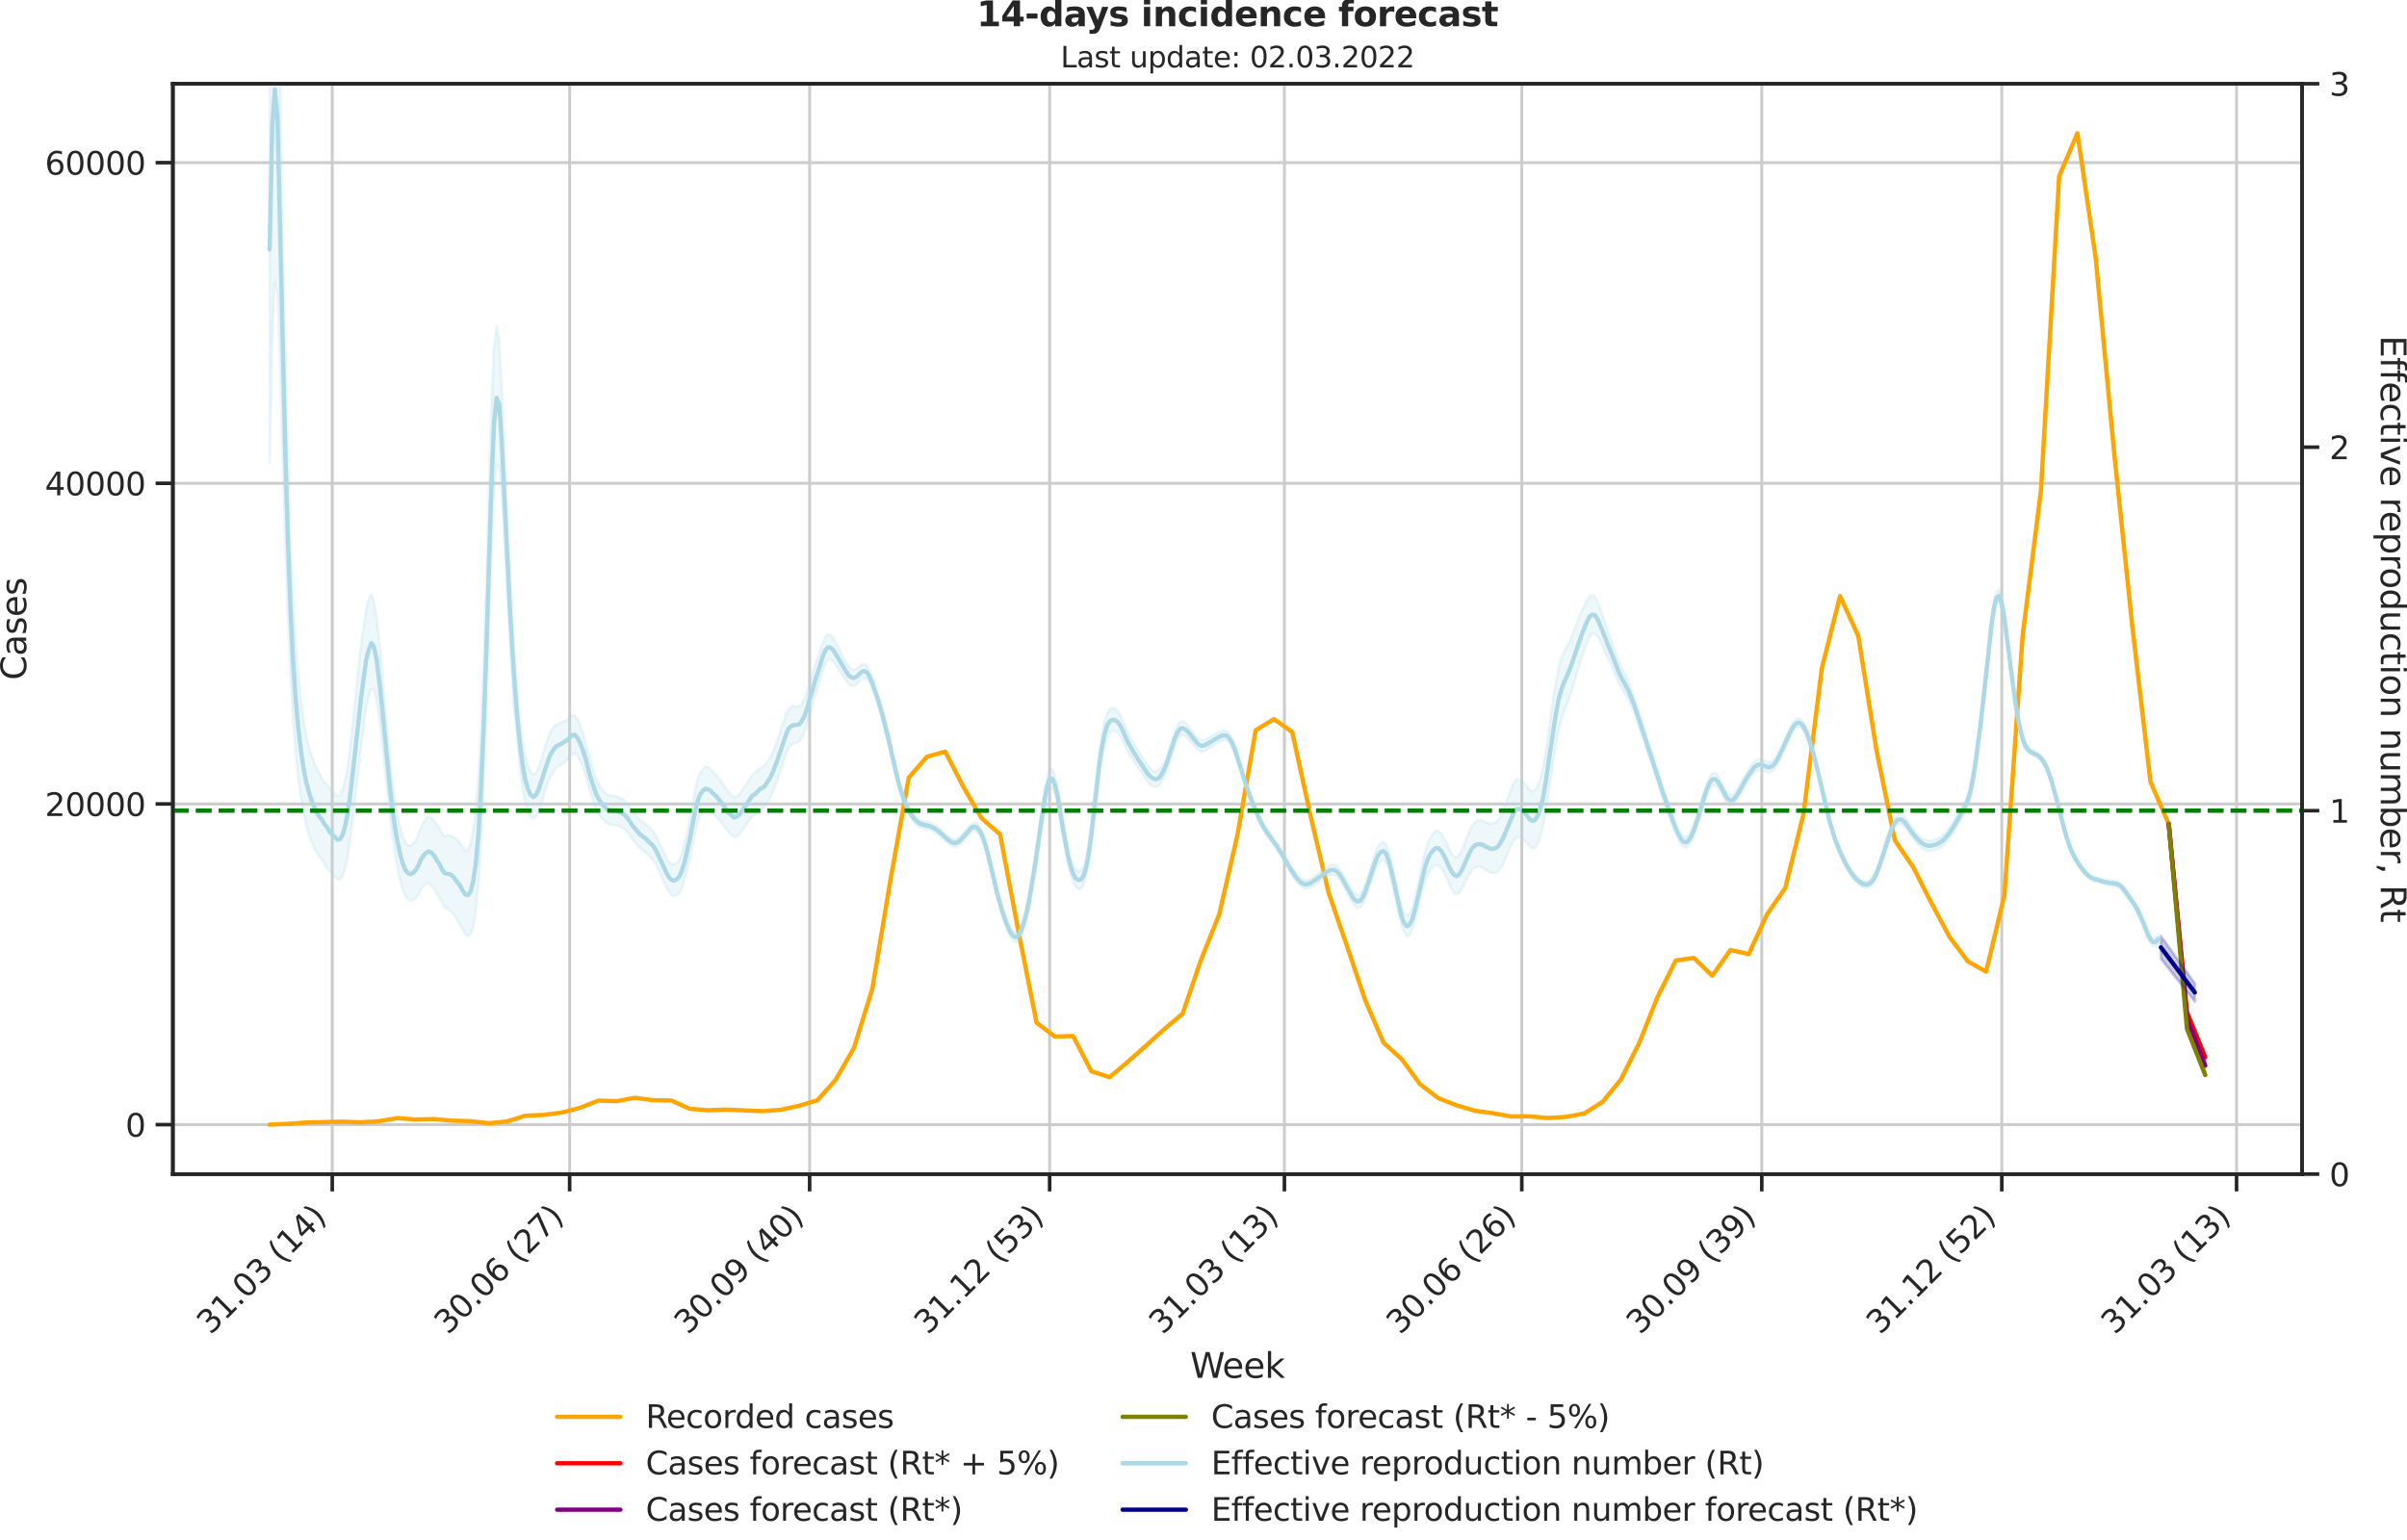 <?xml version="1.0" encoding="utf-8" standalone="no"?>
<!DOCTYPE svg PUBLIC "-//W3C//DTD SVG 1.1//EN"
  "http://www.w3.org/Graphics/SVG/1.1/DTD/svg11.dtd">
<svg xmlns:xlink="http://www.w3.org/1999/xlink" width="836.966pt" height="535.652pt" viewBox="0 0 836.966 535.652" xmlns="http://www.w3.org/2000/svg" version="1.1">
 <defs>
  <style type="text/css">*{stroke-linejoin: round; stroke-linecap: butt}</style>
 </defs>
 <g id="figure_1">
  <g id="patch_1">
   <path d="M -0 535.652 
L 836.966 535.652 
L 836.966 0 
L -0 0 
L -0 535.652 
z
" style="fill: none"/>
  </g>
  <g id="axes_1">
   <g id="patch_2">
    <path d="M 60.108 408.402 
L 800.467 408.402 
L 800.467 29.118 
L 60.108 29.118 
L 60.108 408.402 
z
" style="fill: none"/>
   </g>
   <g id="matplotlib.axis_1">
    <g id="xtick_1">
     <g id="line2d_1">
      <path d="M 115.53 408.402 
L 115.53 29.118 
" clip-path="url(#pb6bb7cffe8)" style="fill: none; stroke: #cccccc; stroke-linecap: round"/>
     </g>
     <g id="line2d_2">
      <defs>
       <path id="mbc0c689a5c" d="M 0 0 
L 0 6 
" style="stroke: #262626; stroke-width: 1.25"/>
      </defs>
      <g>
       <use xlink:href="#mbc0c689a5c" x="115.53" y="408.402" style="fill: #262626; stroke: #262626; stroke-width: 1.25"/>
      </g>
     </g>
     <g id="text_1">
      <!-- 31.03 (14) -->
      <g style="fill: #262626" transform="translate(73.206 464.519)rotate(-45)scale(0.11 -0.11)">
       <defs>
        <path id="DejaVuSans-33" d="M 2597 2516 
Q 3050 2419 3304 2112 
Q 3559 1806 3559 1356 
Q 3559 666 3084 287 
Q 2609 -91 1734 -91 
Q 1441 -91 1130 -33 
Q 819 25 488 141 
L 488 750 
Q 750 597 1062 519 
Q 1375 441 1716 441 
Q 2309 441 2620 675 
Q 2931 909 2931 1356 
Q 2931 1769 2642 2001 
Q 2353 2234 1838 2234 
L 1294 2234 
L 1294 2753 
L 1863 2753 
Q 2328 2753 2575 2939 
Q 2822 3125 2822 3475 
Q 2822 3834 2567 4026 
Q 2313 4219 1838 4219 
Q 1578 4219 1281 4162 
Q 984 4106 628 3988 
L 628 4550 
Q 988 4650 1302 4700 
Q 1616 4750 1894 4750 
Q 2613 4750 3031 4423 
Q 3450 4097 3450 3541 
Q 3450 3153 3228 2886 
Q 3006 2619 2597 2516 
z
" transform="scale(0.016)"/>
        <path id="DejaVuSans-31" d="M 794 531 
L 1825 531 
L 1825 4091 
L 703 3866 
L 703 4441 
L 1819 4666 
L 2450 4666 
L 2450 531 
L 3481 531 
L 3481 0 
L 794 0 
L 794 531 
z
" transform="scale(0.016)"/>
        <path id="DejaVuSans-2e" d="M 684 794 
L 1344 794 
L 1344 0 
L 684 0 
L 684 794 
z
" transform="scale(0.016)"/>
        <path id="DejaVuSans-30" d="M 2034 4250 
Q 1547 4250 1301 3770 
Q 1056 3291 1056 2328 
Q 1056 1369 1301 889 
Q 1547 409 2034 409 
Q 2525 409 2770 889 
Q 3016 1369 3016 2328 
Q 3016 3291 2770 3770 
Q 2525 4250 2034 4250 
z
M 2034 4750 
Q 2819 4750 3233 4129 
Q 3647 3509 3647 2328 
Q 3647 1150 3233 529 
Q 2819 -91 2034 -91 
Q 1250 -91 836 529 
Q 422 1150 422 2328 
Q 422 3509 836 4129 
Q 1250 4750 2034 4750 
z
" transform="scale(0.016)"/>
        <path id="DejaVuSans-20" transform="scale(0.016)"/>
        <path id="DejaVuSans-28" d="M 1984 4856 
Q 1566 4138 1362 3434 
Q 1159 2731 1159 2009 
Q 1159 1288 1364 580 
Q 1569 -128 1984 -844 
L 1484 -844 
Q 1016 -109 783 600 
Q 550 1309 550 2009 
Q 550 2706 781 3412 
Q 1013 4119 1484 4856 
L 1984 4856 
z
" transform="scale(0.016)"/>
        <path id="DejaVuSans-34" d="M 2419 4116 
L 825 1625 
L 2419 1625 
L 2419 4116 
z
M 2253 4666 
L 3047 4666 
L 3047 1625 
L 3713 1625 
L 3713 1100 
L 3047 1100 
L 3047 0 
L 2419 0 
L 2419 1100 
L 313 1100 
L 313 1709 
L 2253 4666 
z
" transform="scale(0.016)"/>
        <path id="DejaVuSans-29" d="M 513 4856 
L 1013 4856 
Q 1481 4119 1714 3412 
Q 1947 2706 1947 2009 
Q 1947 1309 1714 600 
Q 1481 -109 1013 -844 
L 513 -844 
Q 928 -128 1133 580 
Q 1338 1288 1338 2009 
Q 1338 2731 1133 3434 
Q 928 4138 513 4856 
z
" transform="scale(0.016)"/>
       </defs>
       <use xlink:href="#DejaVuSans-33"/>
       <use xlink:href="#DejaVuSans-31" x="63.623"/>
       <use xlink:href="#DejaVuSans-2e" x="127.246"/>
       <use xlink:href="#DejaVuSans-30" x="159.033"/>
       <use xlink:href="#DejaVuSans-33" x="222.656"/>
       <use xlink:href="#DejaVuSans-20" x="286.279"/>
       <use xlink:href="#DejaVuSans-28" x="318.066"/>
       <use xlink:href="#DejaVuSans-31" x="357.08"/>
       <use xlink:href="#DejaVuSans-34" x="420.703"/>
       <use xlink:href="#DejaVuSans-29" x="484.326"/>
      </g>
     </g>
    </g>
    <g id="xtick_2">
     <g id="line2d_3">
      <path d="M 198.075 408.402 
L 198.075 29.118 
" clip-path="url(#pb6bb7cffe8)" style="fill: none; stroke: #cccccc; stroke-linecap: round"/>
     </g>
     <g id="line2d_4">
      <g>
       <use xlink:href="#mbc0c689a5c" x="198.075" y="408.402" style="fill: #262626; stroke: #262626; stroke-width: 1.25"/>
      </g>
     </g>
     <g id="text_2">
      <!-- 30.06 (27) -->
      <g style="fill: #262626" transform="translate(155.75 464.519)rotate(-45)scale(0.11 -0.11)">
       <defs>
        <path id="DejaVuSans-36" d="M 2113 2584 
Q 1688 2584 1439 2293 
Q 1191 2003 1191 1497 
Q 1191 994 1439 701 
Q 1688 409 2113 409 
Q 2538 409 2786 701 
Q 3034 994 3034 1497 
Q 3034 2003 2786 2293 
Q 2538 2584 2113 2584 
z
M 3366 4563 
L 3366 3988 
Q 3128 4100 2886 4159 
Q 2644 4219 2406 4219 
Q 1781 4219 1451 3797 
Q 1122 3375 1075 2522 
Q 1259 2794 1537 2939 
Q 1816 3084 2150 3084 
Q 2853 3084 3261 2657 
Q 3669 2231 3669 1497 
Q 3669 778 3244 343 
Q 2819 -91 2113 -91 
Q 1303 -91 875 529 
Q 447 1150 447 2328 
Q 447 3434 972 4092 
Q 1497 4750 2381 4750 
Q 2619 4750 2861 4703 
Q 3103 4656 3366 4563 
z
" transform="scale(0.016)"/>
        <path id="DejaVuSans-32" d="M 1228 531 
L 3431 531 
L 3431 0 
L 469 0 
L 469 531 
Q 828 903 1448 1529 
Q 2069 2156 2228 2338 
Q 2531 2678 2651 2914 
Q 2772 3150 2772 3378 
Q 2772 3750 2511 3984 
Q 2250 4219 1831 4219 
Q 1534 4219 1204 4116 
Q 875 4013 500 3803 
L 500 4441 
Q 881 4594 1212 4672 
Q 1544 4750 1819 4750 
Q 2544 4750 2975 4387 
Q 3406 4025 3406 3419 
Q 3406 3131 3298 2873 
Q 3191 2616 2906 2266 
Q 2828 2175 2409 1742 
Q 1991 1309 1228 531 
z
" transform="scale(0.016)"/>
        <path id="DejaVuSans-37" d="M 525 4666 
L 3525 4666 
L 3525 4397 
L 1831 0 
L 1172 0 
L 2766 4134 
L 525 4134 
L 525 4666 
z
" transform="scale(0.016)"/>
       </defs>
       <use xlink:href="#DejaVuSans-33"/>
       <use xlink:href="#DejaVuSans-30" x="63.623"/>
       <use xlink:href="#DejaVuSans-2e" x="127.246"/>
       <use xlink:href="#DejaVuSans-30" x="159.033"/>
       <use xlink:href="#DejaVuSans-36" x="222.656"/>
       <use xlink:href="#DejaVuSans-20" x="286.279"/>
       <use xlink:href="#DejaVuSans-28" x="318.066"/>
       <use xlink:href="#DejaVuSans-32" x="357.08"/>
       <use xlink:href="#DejaVuSans-37" x="420.703"/>
       <use xlink:href="#DejaVuSans-29" x="484.326"/>
      </g>
     </g>
    </g>
    <g id="xtick_3">
     <g id="line2d_5">
      <path d="M 281.526 408.402 
L 281.526 29.118 
" clip-path="url(#pb6bb7cffe8)" style="fill: none; stroke: #cccccc; stroke-linecap: round"/>
     </g>
     <g id="line2d_6">
      <g>
       <use xlink:href="#mbc0c689a5c" x="281.526" y="408.402" style="fill: #262626; stroke: #262626; stroke-width: 1.25"/>
      </g>
     </g>
     <g id="text_3">
      <!-- 30.09 (40) -->
      <g style="fill: #262626" transform="translate(239.202 464.519)rotate(-45)scale(0.11 -0.11)">
       <defs>
        <path id="DejaVuSans-39" d="M 703 97 
L 703 672 
Q 941 559 1184 500 
Q 1428 441 1663 441 
Q 2288 441 2617 861 
Q 2947 1281 2994 2138 
Q 2813 1869 2534 1725 
Q 2256 1581 1919 1581 
Q 1219 1581 811 2004 
Q 403 2428 403 3163 
Q 403 3881 828 4315 
Q 1253 4750 1959 4750 
Q 2769 4750 3195 4129 
Q 3622 3509 3622 2328 
Q 3622 1225 3098 567 
Q 2575 -91 1691 -91 
Q 1453 -91 1209 -44 
Q 966 3 703 97 
z
M 1959 2075 
Q 2384 2075 2632 2365 
Q 2881 2656 2881 3163 
Q 2881 3666 2632 3958 
Q 2384 4250 1959 4250 
Q 1534 4250 1286 3958 
Q 1038 3666 1038 3163 
Q 1038 2656 1286 2365 
Q 1534 2075 1959 2075 
z
" transform="scale(0.016)"/>
       </defs>
       <use xlink:href="#DejaVuSans-33"/>
       <use xlink:href="#DejaVuSans-30" x="63.623"/>
       <use xlink:href="#DejaVuSans-2e" x="127.246"/>
       <use xlink:href="#DejaVuSans-30" x="159.033"/>
       <use xlink:href="#DejaVuSans-39" x="222.656"/>
       <use xlink:href="#DejaVuSans-20" x="286.279"/>
       <use xlink:href="#DejaVuSans-28" x="318.066"/>
       <use xlink:href="#DejaVuSans-34" x="357.08"/>
       <use xlink:href="#DejaVuSans-30" x="420.703"/>
       <use xlink:href="#DejaVuSans-29" x="484.326"/>
      </g>
     </g>
    </g>
    <g id="xtick_4">
     <g id="line2d_7">
      <path d="M 364.978 408.402 
L 364.978 29.118 
" clip-path="url(#pb6bb7cffe8)" style="fill: none; stroke: #cccccc; stroke-linecap: round"/>
     </g>
     <g id="line2d_8">
      <g>
       <use xlink:href="#mbc0c689a5c" x="364.978" y="408.402" style="fill: #262626; stroke: #262626; stroke-width: 1.25"/>
      </g>
     </g>
     <g id="text_4">
      <!-- 31.12 (53) -->
      <g style="fill: #262626" transform="translate(322.653 464.519)rotate(-45)scale(0.11 -0.11)">
       <defs>
        <path id="DejaVuSans-35" d="M 691 4666 
L 3169 4666 
L 3169 4134 
L 1269 4134 
L 1269 2991 
Q 1406 3038 1543 3061 
Q 1681 3084 1819 3084 
Q 2600 3084 3056 2656 
Q 3513 2228 3513 1497 
Q 3513 744 3044 326 
Q 2575 -91 1722 -91 
Q 1428 -91 1123 -41 
Q 819 9 494 109 
L 494 744 
Q 775 591 1075 516 
Q 1375 441 1709 441 
Q 2250 441 2565 725 
Q 2881 1009 2881 1497 
Q 2881 1984 2565 2268 
Q 2250 2553 1709 2553 
Q 1456 2553 1204 2497 
Q 953 2441 691 2322 
L 691 4666 
z
" transform="scale(0.016)"/>
       </defs>
       <use xlink:href="#DejaVuSans-33"/>
       <use xlink:href="#DejaVuSans-31" x="63.623"/>
       <use xlink:href="#DejaVuSans-2e" x="127.246"/>
       <use xlink:href="#DejaVuSans-31" x="159.033"/>
       <use xlink:href="#DejaVuSans-32" x="222.656"/>
       <use xlink:href="#DejaVuSans-20" x="286.279"/>
       <use xlink:href="#DejaVuSans-28" x="318.066"/>
       <use xlink:href="#DejaVuSans-35" x="357.08"/>
       <use xlink:href="#DejaVuSans-33" x="420.703"/>
       <use xlink:href="#DejaVuSans-29" x="484.326"/>
      </g>
     </g>
    </g>
    <g id="xtick_5">
     <g id="line2d_9">
      <path d="M 446.615 408.402 
L 446.615 29.118 
" clip-path="url(#pb6bb7cffe8)" style="fill: none; stroke: #cccccc; stroke-linecap: round"/>
     </g>
     <g id="line2d_10">
      <g>
       <use xlink:href="#mbc0c689a5c" x="446.615" y="408.402" style="fill: #262626; stroke: #262626; stroke-width: 1.25"/>
      </g>
     </g>
     <g id="text_5">
      <!-- 31.03 (13) -->
      <g style="fill: #262626" transform="translate(404.291 464.519)rotate(-45)scale(0.11 -0.11)">
       <use xlink:href="#DejaVuSans-33"/>
       <use xlink:href="#DejaVuSans-31" x="63.623"/>
       <use xlink:href="#DejaVuSans-2e" x="127.246"/>
       <use xlink:href="#DejaVuSans-30" x="159.033"/>
       <use xlink:href="#DejaVuSans-33" x="222.656"/>
       <use xlink:href="#DejaVuSans-20" x="286.279"/>
       <use xlink:href="#DejaVuSans-28" x="318.066"/>
       <use xlink:href="#DejaVuSans-31" x="357.08"/>
       <use xlink:href="#DejaVuSans-33" x="420.703"/>
       <use xlink:href="#DejaVuSans-29" x="484.326"/>
      </g>
     </g>
    </g>
    <g id="xtick_6">
     <g id="line2d_11">
      <path d="M 529.159 408.402 
L 529.159 29.118 
" clip-path="url(#pb6bb7cffe8)" style="fill: none; stroke: #cccccc; stroke-linecap: round"/>
     </g>
     <g id="line2d_12">
      <g>
       <use xlink:href="#mbc0c689a5c" x="529.159" y="408.402" style="fill: #262626; stroke: #262626; stroke-width: 1.25"/>
      </g>
     </g>
     <g id="text_6">
      <!-- 30.06 (26) -->
      <g style="fill: #262626" transform="translate(486.835 464.519)rotate(-45)scale(0.11 -0.11)">
       <use xlink:href="#DejaVuSans-33"/>
       <use xlink:href="#DejaVuSans-30" x="63.623"/>
       <use xlink:href="#DejaVuSans-2e" x="127.246"/>
       <use xlink:href="#DejaVuSans-30" x="159.033"/>
       <use xlink:href="#DejaVuSans-36" x="222.656"/>
       <use xlink:href="#DejaVuSans-20" x="286.279"/>
       <use xlink:href="#DejaVuSans-28" x="318.066"/>
       <use xlink:href="#DejaVuSans-32" x="357.08"/>
       <use xlink:href="#DejaVuSans-36" x="420.703"/>
       <use xlink:href="#DejaVuSans-29" x="484.326"/>
      </g>
     </g>
    </g>
    <g id="xtick_7">
     <g id="line2d_13">
      <path d="M 612.611 408.402 
L 612.611 29.118 
" clip-path="url(#pb6bb7cffe8)" style="fill: none; stroke: #cccccc; stroke-linecap: round"/>
     </g>
     <g id="line2d_14">
      <g>
       <use xlink:href="#mbc0c689a5c" x="612.611" y="408.402" style="fill: #262626; stroke: #262626; stroke-width: 1.25"/>
      </g>
     </g>
     <g id="text_7">
      <!-- 30.09 (39) -->
      <g style="fill: #262626" transform="translate(570.287 464.519)rotate(-45)scale(0.11 -0.11)">
       <use xlink:href="#DejaVuSans-33"/>
       <use xlink:href="#DejaVuSans-30" x="63.623"/>
       <use xlink:href="#DejaVuSans-2e" x="127.246"/>
       <use xlink:href="#DejaVuSans-30" x="159.033"/>
       <use xlink:href="#DejaVuSans-39" x="222.656"/>
       <use xlink:href="#DejaVuSans-20" x="286.279"/>
       <use xlink:href="#DejaVuSans-28" x="318.066"/>
       <use xlink:href="#DejaVuSans-33" x="357.08"/>
       <use xlink:href="#DejaVuSans-39" x="420.703"/>
       <use xlink:href="#DejaVuSans-29" x="484.326"/>
      </g>
     </g>
    </g>
    <g id="xtick_8">
     <g id="line2d_15">
      <path d="M 696.062 408.402 
L 696.062 29.118 
" clip-path="url(#pb6bb7cffe8)" style="fill: none; stroke: #cccccc; stroke-linecap: round"/>
     </g>
     <g id="line2d_16">
      <g>
       <use xlink:href="#mbc0c689a5c" x="696.062" y="408.402" style="fill: #262626; stroke: #262626; stroke-width: 1.25"/>
      </g>
     </g>
     <g id="text_8">
      <!-- 31.12 (52) -->
      <g style="fill: #262626" transform="translate(653.738 464.519)rotate(-45)scale(0.11 -0.11)">
       <use xlink:href="#DejaVuSans-33"/>
       <use xlink:href="#DejaVuSans-31" x="63.623"/>
       <use xlink:href="#DejaVuSans-2e" x="127.246"/>
       <use xlink:href="#DejaVuSans-31" x="159.033"/>
       <use xlink:href="#DejaVuSans-32" x="222.656"/>
       <use xlink:href="#DejaVuSans-20" x="286.279"/>
       <use xlink:href="#DejaVuSans-28" x="318.066"/>
       <use xlink:href="#DejaVuSans-35" x="357.08"/>
       <use xlink:href="#DejaVuSans-32" x="420.703"/>
       <use xlink:href="#DejaVuSans-29" x="484.326"/>
      </g>
     </g>
    </g>
    <g id="xtick_9">
     <g id="line2d_17">
      <path d="M 777.7 408.402 
L 777.7 29.118 
" clip-path="url(#pb6bb7cffe8)" style="fill: none; stroke: #cccccc; stroke-linecap: round"/>
     </g>
     <g id="line2d_18">
      <g>
       <use xlink:href="#mbc0c689a5c" x="777.7" y="408.402" style="fill: #262626; stroke: #262626; stroke-width: 1.25"/>
      </g>
     </g>
     <g id="text_9">
      <!-- 31.03 (13) -->
      <g style="fill: #262626" transform="translate(735.376 464.519)rotate(-45)scale(0.11 -0.11)">
       <use xlink:href="#DejaVuSans-33"/>
       <use xlink:href="#DejaVuSans-31" x="63.623"/>
       <use xlink:href="#DejaVuSans-2e" x="127.246"/>
       <use xlink:href="#DejaVuSans-30" x="159.033"/>
       <use xlink:href="#DejaVuSans-33" x="222.656"/>
       <use xlink:href="#DejaVuSans-20" x="286.279"/>
       <use xlink:href="#DejaVuSans-28" x="318.066"/>
       <use xlink:href="#DejaVuSans-31" x="357.08"/>
       <use xlink:href="#DejaVuSans-33" x="420.703"/>
       <use xlink:href="#DejaVuSans-29" x="484.326"/>
      </g>
     </g>
    </g>
    <g id="text_10">
     <!-- Week -->
     <g style="fill: #262626" transform="translate(413.849 479.255)scale(0.12 -0.12)">
      <defs>
       <path id="DejaVuSans-57" d="M 213 4666 
L 850 4666 
L 1831 722 
L 2809 4666 
L 3519 4666 
L 4500 722 
L 5478 4666 
L 6119 4666 
L 4947 0 
L 4153 0 
L 3169 4050 
L 2175 0 
L 1381 0 
L 213 4666 
z
" transform="scale(0.016)"/>
       <path id="DejaVuSans-65" d="M 3597 1894 
L 3597 1613 
L 953 1613 
Q 991 1019 1311 708 
Q 1631 397 2203 397 
Q 2534 397 2845 478 
Q 3156 559 3463 722 
L 3463 178 
Q 3153 47 2828 -22 
Q 2503 -91 2169 -91 
Q 1331 -91 842 396 
Q 353 884 353 1716 
Q 353 2575 817 3079 
Q 1281 3584 2069 3584 
Q 2775 3584 3186 3129 
Q 3597 2675 3597 1894 
z
M 3022 2063 
Q 3016 2534 2758 2815 
Q 2500 3097 2075 3097 
Q 1594 3097 1305 2825 
Q 1016 2553 972 2059 
L 3022 2063 
z
" transform="scale(0.016)"/>
       <path id="DejaVuSans-6b" d="M 581 4863 
L 1159 4863 
L 1159 1991 
L 2875 3500 
L 3609 3500 
L 1753 1863 
L 3688 0 
L 2938 0 
L 1159 1709 
L 1159 0 
L 581 0 
L 581 4863 
z
" transform="scale(0.016)"/>
      </defs>
      <use xlink:href="#DejaVuSans-57"/>
      <use xlink:href="#DejaVuSans-65" x="93.002"/>
      <use xlink:href="#DejaVuSans-65" x="154.525"/>
      <use xlink:href="#DejaVuSans-6b" x="216.049"/>
     </g>
    </g>
   </g>
   <g id="matplotlib.axis_2">
    <g id="ytick_1">
     <g id="line2d_19">
      <path d="M 60.108 391.184 
L 800.467 391.184 
" clip-path="url(#pb6bb7cffe8)" style="fill: none; stroke: #cccccc; stroke-linecap: round"/>
     </g>
     <g id="line2d_20">
      <defs>
       <path id="m97d5390091" d="M 0 0 
L -6 0 
" style="stroke: #262626; stroke-width: 1.25"/>
      </defs>
      <g>
       <use xlink:href="#m97d5390091" x="60.108" y="391.184" style="fill: #262626; stroke: #262626; stroke-width: 1.25"/>
      </g>
     </g>
     <g id="text_11">
      <!-- 0 -->
      <g style="fill: #262626" transform="translate(43.609 395.363)scale(0.11 -0.11)">
       <use xlink:href="#DejaVuSans-30"/>
      </g>
     </g>
    </g>
    <g id="ytick_2">
     <g id="line2d_21">
      <path d="M 60.108 279.646 
L 800.467 279.646 
" clip-path="url(#pb6bb7cffe8)" style="fill: none; stroke: #cccccc; stroke-linecap: round"/>
     </g>
     <g id="line2d_22">
      <g>
       <use xlink:href="#m97d5390091" x="60.108" y="279.646" style="fill: #262626; stroke: #262626; stroke-width: 1.25"/>
      </g>
     </g>
     <g id="text_12">
      <!-- 20000 -->
      <g style="fill: #262626" transform="translate(15.614 283.825)scale(0.11 -0.11)">
       <use xlink:href="#DejaVuSans-32"/>
       <use xlink:href="#DejaVuSans-30" x="63.623"/>
       <use xlink:href="#DejaVuSans-30" x="127.246"/>
       <use xlink:href="#DejaVuSans-30" x="190.869"/>
       <use xlink:href="#DejaVuSans-30" x="254.492"/>
      </g>
     </g>
    </g>
    <g id="ytick_3">
     <g id="line2d_23">
      <path d="M 60.108 168.108 
L 800.467 168.108 
" clip-path="url(#pb6bb7cffe8)" style="fill: none; stroke: #cccccc; stroke-linecap: round"/>
     </g>
     <g id="line2d_24">
      <g>
       <use xlink:href="#m97d5390091" x="60.108" y="168.108" style="fill: #262626; stroke: #262626; stroke-width: 1.25"/>
      </g>
     </g>
     <g id="text_13">
      <!-- 40000 -->
      <g style="fill: #262626" transform="translate(15.614 172.287)scale(0.11 -0.11)">
       <use xlink:href="#DejaVuSans-34"/>
       <use xlink:href="#DejaVuSans-30" x="63.623"/>
       <use xlink:href="#DejaVuSans-30" x="127.246"/>
       <use xlink:href="#DejaVuSans-30" x="190.869"/>
       <use xlink:href="#DejaVuSans-30" x="254.492"/>
      </g>
     </g>
    </g>
    <g id="ytick_4">
     <g id="line2d_25">
      <path d="M 60.108 56.57 
L 800.467 56.57 
" clip-path="url(#pb6bb7cffe8)" style="fill: none; stroke: #cccccc; stroke-linecap: round"/>
     </g>
     <g id="line2d_26">
      <g>
       <use xlink:href="#m97d5390091" x="60.108" y="56.57" style="fill: #262626; stroke: #262626; stroke-width: 1.25"/>
      </g>
     </g>
     <g id="text_14">
      <!-- 60000 -->
      <g style="fill: #262626" transform="translate(15.614 60.749)scale(0.11 -0.11)">
       <use xlink:href="#DejaVuSans-36"/>
       <use xlink:href="#DejaVuSans-30" x="63.623"/>
       <use xlink:href="#DejaVuSans-30" x="127.246"/>
       <use xlink:href="#DejaVuSans-30" x="190.869"/>
       <use xlink:href="#DejaVuSans-30" x="254.492"/>
      </g>
     </g>
    </g>
    <g id="text_15">
     <!-- Cases -->
     <g style="fill: #262626" transform="translate(9.118 236.57)rotate(-90)scale(0.12 -0.12)">
      <defs>
       <path id="DejaVuSans-43" d="M 4122 4306 
L 4122 3641 
Q 3803 3938 3442 4084 
Q 3081 4231 2675 4231 
Q 1875 4231 1450 3742 
Q 1025 3253 1025 2328 
Q 1025 1406 1450 917 
Q 1875 428 2675 428 
Q 3081 428 3442 575 
Q 3803 722 4122 1019 
L 4122 359 
Q 3791 134 3420 21 
Q 3050 -91 2638 -91 
Q 1578 -91 968 557 
Q 359 1206 359 2328 
Q 359 3453 968 4101 
Q 1578 4750 2638 4750 
Q 3056 4750 3426 4639 
Q 3797 4528 4122 4306 
z
" transform="scale(0.016)"/>
       <path id="DejaVuSans-61" d="M 2194 1759 
Q 1497 1759 1228 1600 
Q 959 1441 959 1056 
Q 959 750 1161 570 
Q 1363 391 1709 391 
Q 2188 391 2477 730 
Q 2766 1069 2766 1631 
L 2766 1759 
L 2194 1759 
z
M 3341 1997 
L 3341 0 
L 2766 0 
L 2766 531 
Q 2569 213 2275 61 
Q 1981 -91 1556 -91 
Q 1019 -91 701 211 
Q 384 513 384 1019 
Q 384 1609 779 1909 
Q 1175 2209 1959 2209 
L 2766 2209 
L 2766 2266 
Q 2766 2663 2505 2880 
Q 2244 3097 1772 3097 
Q 1472 3097 1187 3025 
Q 903 2953 641 2809 
L 641 3341 
Q 956 3463 1253 3523 
Q 1550 3584 1831 3584 
Q 2591 3584 2966 3190 
Q 3341 2797 3341 1997 
z
" transform="scale(0.016)"/>
       <path id="DejaVuSans-73" d="M 2834 3397 
L 2834 2853 
Q 2591 2978 2328 3040 
Q 2066 3103 1784 3103 
Q 1356 3103 1142 2972 
Q 928 2841 928 2578 
Q 928 2378 1081 2264 
Q 1234 2150 1697 2047 
L 1894 2003 
Q 2506 1872 2764 1633 
Q 3022 1394 3022 966 
Q 3022 478 2636 193 
Q 2250 -91 1575 -91 
Q 1294 -91 989 -36 
Q 684 19 347 128 
L 347 722 
Q 666 556 975 473 
Q 1284 391 1588 391 
Q 1994 391 2212 530 
Q 2431 669 2431 922 
Q 2431 1156 2273 1281 
Q 2116 1406 1581 1522 
L 1381 1569 
Q 847 1681 609 1914 
Q 372 2147 372 2553 
Q 372 3047 722 3315 
Q 1072 3584 1716 3584 
Q 2034 3584 2315 3537 
Q 2597 3491 2834 3397 
z
" transform="scale(0.016)"/>
      </defs>
      <use xlink:href="#DejaVuSans-43"/>
      <use xlink:href="#DejaVuSans-61" x="69.824"/>
      <use xlink:href="#DejaVuSans-73" x="131.104"/>
      <use xlink:href="#DejaVuSans-65" x="183.203"/>
      <use xlink:href="#DejaVuSans-73" x="244.727"/>
     </g>
    </g>
   </g>
   <g id="PolyCollection_1">
    <defs>
     <path id="m387e76dd04" d="M 754.116 -249.061 
L 754.116 -249.061 
L 760.465 -183.545 
L 766.815 -167.929 
L 766.815 -165.014 
L 766.815 -165.014 
L 760.465 -181.264 
L 754.116 -249.061 
z
" style="stroke: #ff0000; stroke-opacity: 0.2"/>
    </defs>
    <g clip-path="url(#pb6bb7cffe8)">
     <use xlink:href="#m387e76dd04" x="0" y="535.652" style="fill: #ff0000; fill-opacity: 0.2; stroke: #ff0000; stroke-opacity: 0.2"/>
    </g>
   </g>
   <g id="PolyCollection_2">
    <defs>
     <path id="m0abca5235e" d="M 754.116 -249.061 
L 754.116 -249.061 
L 760.465 -181.264 
L 766.815 -165.014 
L 766.815 -161.709 
L 766.815 -161.709 
L 760.465 -177.784 
L 754.116 -249.061 
z
" style="stroke: #808000; stroke-opacity: 0.2"/>
    </defs>
    <g clip-path="url(#pb6bb7cffe8)">
     <use xlink:href="#m0abca5235e" x="0" y="535.652" style="fill: #808000; fill-opacity: 0.2; stroke: #808000; stroke-opacity: 0.2"/>
    </g>
   </g>
   <g id="line2d_27">
    <path d="M 93.76 391.162 
L 100.11 390.922 
L 106.459 390.426 
L 112.809 390.298 
L 119.159 390.153 
L 125.508 390.381 
L 131.858 389.963 
L 138.207 388.92 
L 144.557 389.411 
L 150.906 389.249 
L 157.256 389.812 
L 163.606 389.98 
L 169.955 390.705 
L 176.305 390.08 
L 182.654 388.089 
L 189.004 387.805 
L 195.353 386.985 
L 201.703 385.317 
L 208.053 382.83 
L 214.402 383.025 
L 220.752 381.849 
L 227.101 382.685 
L 233.451 382.78 
L 239.8 385.663 
L 246.15 386.198 
L 252.5 385.959 
L 258.849 386.243 
L 265.199 386.494 
L 271.548 386.009 
L 277.898 384.615 
L 284.247 382.702 
L 290.597 375.563 
L 296.947 364.476 
L 303.296 344.037 
L 309.646 305.958 
L 315.995 270.494 
L 322.345 263.194 
L 328.694 261.454 
L 335.044 273.79 
L 341.394 284.682 
L 347.743 290.198 
L 354.093 323.832 
L 360.442 355.743 
L 366.792 360.534 
L 373.141 360.366 
L 379.491 372.613 
L 385.841 374.677 
L 392.19 369.312 
L 398.54 363.668 
L 404.889 357.924 
L 411.239 352.575 
L 417.588 333.926 
L 423.938 318.099 
L 430.288 290.426 
L 436.637 253.981 
L 442.987 250.144 
L 449.336 254.611 
L 455.686 283.706 
L 462.035 310.698 
L 468.385 329.074 
L 474.734 347.986 
L 481.084 362.658 
L 487.434 368.43 
L 493.783 377.108 
L 500.133 381.949 
L 506.482 384.464 
L 512.832 386.343 
L 519.181 387.219 
L 525.531 388.34 
L 531.881 388.29 
L 538.23 388.887 
L 544.58 388.485 
L 550.929 387.286 
L 557.279 383.237 
L 563.628 375.463 
L 569.978 362.803 
L 576.328 346.853 
L 582.677 334.093 
L 589.027 333.201 
L 595.376 339.375 
L 601.726 330.435 
L 608.075 331.863 
L 614.425 318.037 
L 620.775 308.869 
L 627.124 283.115 
L 633.474 232.499 
L 639.823 207.358 
L 646.173 221.25 
L 652.522 261.17 
L 658.872 292.272 
L 665.222 301.547 
L 671.571 314.078 
L 677.921 325.923 
L 684.27 334.406 
L 690.62 337.953 
L 696.969 311.423 
L 703.319 220.994 
L 709.669 170.74 
L 716.018 61.299 
L 722.368 46.358 
L 728.717 89.791 
L 735.067 156.787 
L 741.416 217.586 
L 747.766 271.933 
L 754.116 286.591 
" clip-path="url(#pb6bb7cffe8)" style="fill: none; stroke: #ffa500; stroke-width: 1.5; stroke-linecap: round"/>
   </g>
   <g id="line2d_28">
    <path d="M 754.116 286.591 
L 760.465 352.107 
L 766.815 367.722 
" clip-path="url(#pb6bb7cffe8)" style="fill: none; stroke: #ff0000; stroke-width: 1.5; stroke-linecap: round"/>
   </g>
   <g id="line2d_29">
    <path d="M 754.116 286.591 
L 760.465 354.388 
L 766.815 370.637 
" clip-path="url(#pb6bb7cffe8)" style="fill: none; stroke: #800080; stroke-width: 1.5; stroke-linecap: round"/>
   </g>
   <g id="line2d_30">
    <path d="M 754.116 286.591 
L 760.465 357.868 
L 766.815 373.942 
" clip-path="url(#pb6bb7cffe8)" style="fill: none; stroke: #808000; stroke-width: 1.5; stroke-linecap: round"/>
   </g>
   <g id="patch_3">
    <path d="M 60.108 408.402 
L 60.108 29.118 
" style="fill: none; stroke: #262626; stroke-width: 1.25; stroke-linejoin: miter; stroke-linecap: square"/>
   </g>
   <g id="patch_4">
    <path d="M 800.467 408.402 
L 800.467 29.118 
" style="fill: none; stroke: #262626; stroke-width: 1.25; stroke-linejoin: miter; stroke-linecap: square"/>
   </g>
   <g id="patch_5">
    <path d="M 60.108 408.402 
L 800.467 408.402 
" style="fill: none; stroke: #262626; stroke-width: 1.25; stroke-linejoin: miter; stroke-linecap: square"/>
   </g>
   <g id="patch_6">
    <path d="M 60.108 29.118 
L 800.467 29.118 
" style="fill: none; stroke: #262626; stroke-width: 1.25; stroke-linejoin: miter; stroke-linecap: square"/>
   </g>
   <g id="text_16">
    <!-- Last update: 02.03.2022 -->
    <g style="fill: #262626" transform="translate(368.789 23.429)scale(0.1 -0.1)">
     <defs>
      <path id="DejaVuSans-4c" d="M 628 4666 
L 1259 4666 
L 1259 531 
L 3531 531 
L 3531 0 
L 628 0 
L 628 4666 
z
" transform="scale(0.016)"/>
      <path id="DejaVuSans-74" d="M 1172 4494 
L 1172 3500 
L 2356 3500 
L 2356 3053 
L 1172 3053 
L 1172 1153 
Q 1172 725 1289 603 
Q 1406 481 1766 481 
L 2356 481 
L 2356 0 
L 1766 0 
Q 1100 0 847 248 
Q 594 497 594 1153 
L 594 3053 
L 172 3053 
L 172 3500 
L 594 3500 
L 594 4494 
L 1172 4494 
z
" transform="scale(0.016)"/>
      <path id="DejaVuSans-75" d="M 544 1381 
L 544 3500 
L 1119 3500 
L 1119 1403 
Q 1119 906 1312 657 
Q 1506 409 1894 409 
Q 2359 409 2629 706 
Q 2900 1003 2900 1516 
L 2900 3500 
L 3475 3500 
L 3475 0 
L 2900 0 
L 2900 538 
Q 2691 219 2414 64 
Q 2138 -91 1772 -91 
Q 1169 -91 856 284 
Q 544 659 544 1381 
z
M 1991 3584 
L 1991 3584 
z
" transform="scale(0.016)"/>
      <path id="DejaVuSans-70" d="M 1159 525 
L 1159 -1331 
L 581 -1331 
L 581 3500 
L 1159 3500 
L 1159 2969 
Q 1341 3281 1617 3432 
Q 1894 3584 2278 3584 
Q 2916 3584 3314 3078 
Q 3713 2572 3713 1747 
Q 3713 922 3314 415 
Q 2916 -91 2278 -91 
Q 1894 -91 1617 61 
Q 1341 213 1159 525 
z
M 3116 1747 
Q 3116 2381 2855 2742 
Q 2594 3103 2138 3103 
Q 1681 3103 1420 2742 
Q 1159 2381 1159 1747 
Q 1159 1113 1420 752 
Q 1681 391 2138 391 
Q 2594 391 2855 752 
Q 3116 1113 3116 1747 
z
" transform="scale(0.016)"/>
      <path id="DejaVuSans-64" d="M 2906 2969 
L 2906 4863 
L 3481 4863 
L 3481 0 
L 2906 0 
L 2906 525 
Q 2725 213 2448 61 
Q 2172 -91 1784 -91 
Q 1150 -91 751 415 
Q 353 922 353 1747 
Q 353 2572 751 3078 
Q 1150 3584 1784 3584 
Q 2172 3584 2448 3432 
Q 2725 3281 2906 2969 
z
M 947 1747 
Q 947 1113 1208 752 
Q 1469 391 1925 391 
Q 2381 391 2643 752 
Q 2906 1113 2906 1747 
Q 2906 2381 2643 2742 
Q 2381 3103 1925 3103 
Q 1469 3103 1208 2742 
Q 947 2381 947 1747 
z
" transform="scale(0.016)"/>
      <path id="DejaVuSans-3a" d="M 750 794 
L 1409 794 
L 1409 0 
L 750 0 
L 750 794 
z
M 750 3309 
L 1409 3309 
L 1409 2516 
L 750 2516 
L 750 3309 
z
" transform="scale(0.016)"/>
     </defs>
     <use xlink:href="#DejaVuSans-4c"/>
     <use xlink:href="#DejaVuSans-61" x="55.713"/>
     <use xlink:href="#DejaVuSans-73" x="116.992"/>
     <use xlink:href="#DejaVuSans-74" x="169.092"/>
     <use xlink:href="#DejaVuSans-20" x="208.301"/>
     <use xlink:href="#DejaVuSans-75" x="240.088"/>
     <use xlink:href="#DejaVuSans-70" x="303.467"/>
     <use xlink:href="#DejaVuSans-64" x="366.943"/>
     <use xlink:href="#DejaVuSans-61" x="430.42"/>
     <use xlink:href="#DejaVuSans-74" x="491.699"/>
     <use xlink:href="#DejaVuSans-65" x="530.908"/>
     <use xlink:href="#DejaVuSans-3a" x="592.432"/>
     <use xlink:href="#DejaVuSans-20" x="626.123"/>
     <use xlink:href="#DejaVuSans-30" x="657.91"/>
     <use xlink:href="#DejaVuSans-32" x="721.533"/>
     <use xlink:href="#DejaVuSans-2e" x="785.156"/>
     <use xlink:href="#DejaVuSans-30" x="816.943"/>
     <use xlink:href="#DejaVuSans-33" x="880.566"/>
     <use xlink:href="#DejaVuSans-2e" x="944.189"/>
     <use xlink:href="#DejaVuSans-32" x="975.977"/>
     <use xlink:href="#DejaVuSans-30" x="1039.6"/>
     <use xlink:href="#DejaVuSans-32" x="1103.223"/>
     <use xlink:href="#DejaVuSans-32" x="1166.846"/>
    </g>
   </g>
   <g id="text_17">
    <!-- 14-days incidence forecast -->
    <g style="fill: #262626" transform="translate(339.623 9.118)scale(0.12 -0.12)">
     <defs>
      <path id="DejaVuSans-Bold-31" d="M 750 831 
L 1813 831 
L 1813 3847 
L 722 3622 
L 722 4441 
L 1806 4666 
L 2950 4666 
L 2950 831 
L 4013 831 
L 4013 0 
L 750 0 
L 750 831 
z
" transform="scale(0.016)"/>
      <path id="DejaVuSans-Bold-34" d="M 2356 3675 
L 1038 1722 
L 2356 1722 
L 2356 3675 
z
M 2156 4666 
L 3494 4666 
L 3494 1722 
L 4159 1722 
L 4159 850 
L 3494 850 
L 3494 0 
L 2356 0 
L 2356 850 
L 288 850 
L 288 1881 
L 2156 4666 
z
" transform="scale(0.016)"/>
      <path id="DejaVuSans-Bold-2d" d="M 347 2297 
L 2309 2297 
L 2309 1388 
L 347 1388 
L 347 2297 
z
" transform="scale(0.016)"/>
      <path id="DejaVuSans-Bold-64" d="M 2919 2988 
L 2919 4863 
L 4044 4863 
L 4044 0 
L 2919 0 
L 2919 506 
Q 2688 197 2409 53 
Q 2131 -91 1766 -91 
Q 1119 -91 703 423 
Q 288 938 288 1747 
Q 288 2556 703 3070 
Q 1119 3584 1766 3584 
Q 2128 3584 2408 3439 
Q 2688 3294 2919 2988 
z
M 2181 722 
Q 2541 722 2730 984 
Q 2919 1247 2919 1747 
Q 2919 2247 2730 2509 
Q 2541 2772 2181 2772 
Q 1825 2772 1636 2509 
Q 1447 2247 1447 1747 
Q 1447 1247 1636 984 
Q 1825 722 2181 722 
z
" transform="scale(0.016)"/>
      <path id="DejaVuSans-Bold-61" d="M 2106 1575 
Q 1756 1575 1579 1456 
Q 1403 1338 1403 1106 
Q 1403 894 1545 773 
Q 1688 653 1941 653 
Q 2256 653 2472 879 
Q 2688 1106 2688 1447 
L 2688 1575 
L 2106 1575 
z
M 3816 1997 
L 3816 0 
L 2688 0 
L 2688 519 
Q 2463 200 2181 54 
Q 1900 -91 1497 -91 
Q 953 -91 614 226 
Q 275 544 275 1050 
Q 275 1666 698 1953 
Q 1122 2241 2028 2241 
L 2688 2241 
L 2688 2328 
Q 2688 2594 2478 2717 
Q 2269 2841 1825 2841 
Q 1466 2841 1156 2769 
Q 847 2697 581 2553 
L 581 3406 
Q 941 3494 1303 3539 
Q 1666 3584 2028 3584 
Q 2975 3584 3395 3211 
Q 3816 2838 3816 1997 
z
" transform="scale(0.016)"/>
      <path id="DejaVuSans-Bold-79" d="M 78 3500 
L 1197 3500 
L 2138 1125 
L 2938 3500 
L 4056 3500 
L 2584 -331 
Q 2363 -916 2067 -1148 
Q 1772 -1381 1288 -1381 
L 641 -1381 
L 641 -647 
L 991 -647 
Q 1275 -647 1404 -556 
Q 1534 -466 1606 -231 
L 1638 -134 
L 78 3500 
z
" transform="scale(0.016)"/>
      <path id="DejaVuSans-Bold-73" d="M 3272 3391 
L 3272 2541 
Q 2913 2691 2578 2766 
Q 2244 2841 1947 2841 
Q 1628 2841 1473 2761 
Q 1319 2681 1319 2516 
Q 1319 2381 1436 2309 
Q 1553 2238 1856 2203 
L 2053 2175 
Q 2913 2066 3209 1816 
Q 3506 1566 3506 1031 
Q 3506 472 3093 190 
Q 2681 -91 1863 -91 
Q 1516 -91 1145 -36 
Q 775 19 384 128 
L 384 978 
Q 719 816 1070 734 
Q 1422 653 1784 653 
Q 2113 653 2278 743 
Q 2444 834 2444 1013 
Q 2444 1163 2330 1236 
Q 2216 1309 1875 1350 
L 1678 1375 
Q 931 1469 631 1722 
Q 331 1975 331 2491 
Q 331 3047 712 3315 
Q 1094 3584 1881 3584 
Q 2191 3584 2531 3537 
Q 2872 3491 3272 3391 
z
" transform="scale(0.016)"/>
      <path id="DejaVuSans-Bold-20" transform="scale(0.016)"/>
      <path id="DejaVuSans-Bold-69" d="M 538 3500 
L 1656 3500 
L 1656 0 
L 538 0 
L 538 3500 
z
M 538 4863 
L 1656 4863 
L 1656 3950 
L 538 3950 
L 538 4863 
z
" transform="scale(0.016)"/>
      <path id="DejaVuSans-Bold-6e" d="M 4056 2131 
L 4056 0 
L 2931 0 
L 2931 347 
L 2931 1631 
Q 2931 2084 2911 2256 
Q 2891 2428 2841 2509 
Q 2775 2619 2662 2680 
Q 2550 2741 2406 2741 
Q 2056 2741 1856 2470 
Q 1656 2200 1656 1722 
L 1656 0 
L 538 0 
L 538 3500 
L 1656 3500 
L 1656 2988 
Q 1909 3294 2193 3439 
Q 2478 3584 2822 3584 
Q 3428 3584 3742 3212 
Q 4056 2841 4056 2131 
z
" transform="scale(0.016)"/>
      <path id="DejaVuSans-Bold-63" d="M 3366 3391 
L 3366 2478 
Q 3138 2634 2908 2709 
Q 2678 2784 2431 2784 
Q 1963 2784 1702 2511 
Q 1441 2238 1441 1747 
Q 1441 1256 1702 982 
Q 1963 709 2431 709 
Q 2694 709 2930 787 
Q 3166 866 3366 1019 
L 3366 103 
Q 3103 6 2833 -42 
Q 2563 -91 2291 -91 
Q 1344 -91 809 395 
Q 275 881 275 1747 
Q 275 2613 809 3098 
Q 1344 3584 2291 3584 
Q 2566 3584 2833 3536 
Q 3100 3488 3366 3391 
z
" transform="scale(0.016)"/>
      <path id="DejaVuSans-Bold-65" d="M 4031 1759 
L 4031 1441 
L 1416 1441 
Q 1456 1047 1700 850 
Q 1944 653 2381 653 
Q 2734 653 3104 758 
Q 3475 863 3866 1075 
L 3866 213 
Q 3469 63 3072 -14 
Q 2675 -91 2278 -91 
Q 1328 -91 801 392 
Q 275 875 275 1747 
Q 275 2603 792 3093 
Q 1309 3584 2216 3584 
Q 3041 3584 3536 3087 
Q 4031 2591 4031 1759 
z
M 2881 2131 
Q 2881 2450 2695 2645 
Q 2509 2841 2209 2841 
Q 1884 2841 1681 2658 
Q 1478 2475 1428 2131 
L 2881 2131 
z
" transform="scale(0.016)"/>
      <path id="DejaVuSans-Bold-66" d="M 2841 4863 
L 2841 4128 
L 2222 4128 
Q 1984 4128 1890 4042 
Q 1797 3956 1797 3744 
L 1797 3500 
L 2753 3500 
L 2753 2700 
L 1797 2700 
L 1797 0 
L 678 0 
L 678 2700 
L 122 2700 
L 122 3500 
L 678 3500 
L 678 3744 
Q 678 4316 997 4589 
Q 1316 4863 1984 4863 
L 2841 4863 
z
" transform="scale(0.016)"/>
      <path id="DejaVuSans-Bold-6f" d="M 2203 2784 
Q 1831 2784 1636 2517 
Q 1441 2250 1441 1747 
Q 1441 1244 1636 976 
Q 1831 709 2203 709 
Q 2569 709 2762 976 
Q 2956 1244 2956 1747 
Q 2956 2250 2762 2517 
Q 2569 2784 2203 2784 
z
M 2203 3584 
Q 3106 3584 3614 3096 
Q 4122 2609 4122 1747 
Q 4122 884 3614 396 
Q 3106 -91 2203 -91 
Q 1297 -91 786 396 
Q 275 884 275 1747 
Q 275 2609 786 3096 
Q 1297 3584 2203 3584 
z
" transform="scale(0.016)"/>
      <path id="DejaVuSans-Bold-72" d="M 3138 2547 
Q 2991 2616 2845 2648 
Q 2700 2681 2553 2681 
Q 2122 2681 1889 2404 
Q 1656 2128 1656 1613 
L 1656 0 
L 538 0 
L 538 3500 
L 1656 3500 
L 1656 2925 
Q 1872 3269 2151 3426 
Q 2431 3584 2822 3584 
Q 2878 3584 2943 3579 
Q 3009 3575 3134 3559 
L 3138 2547 
z
" transform="scale(0.016)"/>
      <path id="DejaVuSans-Bold-74" d="M 1759 4494 
L 1759 3500 
L 2913 3500 
L 2913 2700 
L 1759 2700 
L 1759 1216 
Q 1759 972 1856 886 
Q 1953 800 2241 800 
L 2816 800 
L 2816 0 
L 1856 0 
Q 1194 0 917 276 
Q 641 553 641 1216 
L 641 2700 
L 84 2700 
L 84 3500 
L 641 3500 
L 641 4494 
L 1759 4494 
z
" transform="scale(0.016)"/>
     </defs>
     <use xlink:href="#DejaVuSans-Bold-31"/>
     <use xlink:href="#DejaVuSans-Bold-34" x="69.58"/>
     <use xlink:href="#DejaVuSans-Bold-2d" x="139.16"/>
     <use xlink:href="#DejaVuSans-Bold-64" x="180.664"/>
     <use xlink:href="#DejaVuSans-Bold-61" x="252.246"/>
     <use xlink:href="#DejaVuSans-Bold-79" x="316.602"/>
     <use xlink:href="#DejaVuSans-Bold-73" x="381.787"/>
     <use xlink:href="#DejaVuSans-Bold-20" x="441.309"/>
     <use xlink:href="#DejaVuSans-Bold-69" x="476.123"/>
     <use xlink:href="#DejaVuSans-Bold-6e" x="510.4"/>
     <use xlink:href="#DejaVuSans-Bold-63" x="581.592"/>
     <use xlink:href="#DejaVuSans-Bold-69" x="640.869"/>
     <use xlink:href="#DejaVuSans-Bold-64" x="675.146"/>
     <use xlink:href="#DejaVuSans-Bold-65" x="746.729"/>
     <use xlink:href="#DejaVuSans-Bold-6e" x="814.551"/>
     <use xlink:href="#DejaVuSans-Bold-63" x="885.742"/>
     <use xlink:href="#DejaVuSans-Bold-65" x="945.02"/>
     <use xlink:href="#DejaVuSans-Bold-20" x="1012.842"/>
     <use xlink:href="#DejaVuSans-Bold-66" x="1047.656"/>
     <use xlink:href="#DejaVuSans-Bold-6f" x="1091.162"/>
     <use xlink:href="#DejaVuSans-Bold-72" x="1159.863"/>
     <use xlink:href="#DejaVuSans-Bold-65" x="1209.18"/>
     <use xlink:href="#DejaVuSans-Bold-63" x="1277.002"/>
     <use xlink:href="#DejaVuSans-Bold-61" x="1336.279"/>
     <use xlink:href="#DejaVuSans-Bold-73" x="1403.76"/>
     <use xlink:href="#DejaVuSans-Bold-74" x="1463.281"/>
    </g>
   </g>
  </g>
  <g id="axes_2">
   <g id="matplotlib.axis_3">
    <g id="ytick_5">
     <g id="line2d_31">
      <defs>
       <path id="maebee955d9" d="M 0 0 
L 6 0 
" style="stroke: #262626; stroke-width: 1.25"/>
      </defs>
      <g>
       <use xlink:href="#maebee955d9" x="800.467" y="408.402" style="fill: #262626; stroke: #262626; stroke-width: 1.25"/>
      </g>
     </g>
     <g id="text_18">
      <!-- 0 -->
      <g style="fill: #262626" transform="translate(809.967 412.581)scale(0.11 -0.11)">
       <use xlink:href="#DejaVuSans-30"/>
      </g>
     </g>
    </g>
    <g id="ytick_6">
     <g id="line2d_32">
      <g>
       <use xlink:href="#maebee955d9" x="800.467" y="281.974" style="fill: #262626; stroke: #262626; stroke-width: 1.25"/>
      </g>
     </g>
     <g id="text_19">
      <!-- 1 -->
      <g style="fill: #262626" transform="translate(809.967 286.153)scale(0.11 -0.11)">
       <use xlink:href="#DejaVuSans-31"/>
      </g>
     </g>
    </g>
    <g id="ytick_7">
     <g id="line2d_33">
      <g>
       <use xlink:href="#maebee955d9" x="800.467" y="155.546" style="fill: #262626; stroke: #262626; stroke-width: 1.25"/>
      </g>
     </g>
     <g id="text_20">
      <!-- 2 -->
      <g style="fill: #262626" transform="translate(809.967 159.725)scale(0.11 -0.11)">
       <use xlink:href="#DejaVuSans-32"/>
      </g>
     </g>
    </g>
    <g id="ytick_8">
     <g id="line2d_34">
      <g>
       <use xlink:href="#maebee955d9" x="800.467" y="29.118" style="fill: #262626; stroke: #262626; stroke-width: 1.25"/>
      </g>
     </g>
     <g id="text_21">
      <!-- 3 -->
      <g style="fill: #262626" transform="translate(809.967 33.297)scale(0.11 -0.11)">
       <use xlink:href="#DejaVuSans-33"/>
      </g>
     </g>
    </g>
    <g id="text_22">
     <!-- Effective reproduction number, Rt -->
     <g style="fill: #262626" transform="translate(827.848 116.687)rotate(-270)scale(0.12 -0.12)">
      <defs>
       <path id="DejaVuSans-45" d="M 628 4666 
L 3578 4666 
L 3578 4134 
L 1259 4134 
L 1259 2753 
L 3481 2753 
L 3481 2222 
L 1259 2222 
L 1259 531 
L 3634 531 
L 3634 0 
L 628 0 
L 628 4666 
z
" transform="scale(0.016)"/>
       <path id="DejaVuSans-66" d="M 2375 4863 
L 2375 4384 
L 1825 4384 
Q 1516 4384 1395 4259 
Q 1275 4134 1275 3809 
L 1275 3500 
L 2222 3500 
L 2222 3053 
L 1275 3053 
L 1275 0 
L 697 0 
L 697 3053 
L 147 3053 
L 147 3500 
L 697 3500 
L 697 3744 
Q 697 4328 969 4595 
Q 1241 4863 1831 4863 
L 2375 4863 
z
" transform="scale(0.016)"/>
       <path id="DejaVuSans-63" d="M 3122 3366 
L 3122 2828 
Q 2878 2963 2633 3030 
Q 2388 3097 2138 3097 
Q 1578 3097 1268 2742 
Q 959 2388 959 1747 
Q 959 1106 1268 751 
Q 1578 397 2138 397 
Q 2388 397 2633 464 
Q 2878 531 3122 666 
L 3122 134 
Q 2881 22 2623 -34 
Q 2366 -91 2075 -91 
Q 1284 -91 818 406 
Q 353 903 353 1747 
Q 353 2603 823 3093 
Q 1294 3584 2113 3584 
Q 2378 3584 2631 3529 
Q 2884 3475 3122 3366 
z
" transform="scale(0.016)"/>
       <path id="DejaVuSans-69" d="M 603 3500 
L 1178 3500 
L 1178 0 
L 603 0 
L 603 3500 
z
M 603 4863 
L 1178 4863 
L 1178 4134 
L 603 4134 
L 603 4863 
z
" transform="scale(0.016)"/>
       <path id="DejaVuSans-76" d="M 191 3500 
L 800 3500 
L 1894 563 
L 2988 3500 
L 3597 3500 
L 2284 0 
L 1503 0 
L 191 3500 
z
" transform="scale(0.016)"/>
       <path id="DejaVuSans-72" d="M 2631 2963 
Q 2534 3019 2420 3045 
Q 2306 3072 2169 3072 
Q 1681 3072 1420 2755 
Q 1159 2438 1159 1844 
L 1159 0 
L 581 0 
L 581 3500 
L 1159 3500 
L 1159 2956 
Q 1341 3275 1631 3429 
Q 1922 3584 2338 3584 
Q 2397 3584 2469 3576 
Q 2541 3569 2628 3553 
L 2631 2963 
z
" transform="scale(0.016)"/>
       <path id="DejaVuSans-6f" d="M 1959 3097 
Q 1497 3097 1228 2736 
Q 959 2375 959 1747 
Q 959 1119 1226 758 
Q 1494 397 1959 397 
Q 2419 397 2687 759 
Q 2956 1122 2956 1747 
Q 2956 2369 2687 2733 
Q 2419 3097 1959 3097 
z
M 1959 3584 
Q 2709 3584 3137 3096 
Q 3566 2609 3566 1747 
Q 3566 888 3137 398 
Q 2709 -91 1959 -91 
Q 1206 -91 779 398 
Q 353 888 353 1747 
Q 353 2609 779 3096 
Q 1206 3584 1959 3584 
z
" transform="scale(0.016)"/>
       <path id="DejaVuSans-6e" d="M 3513 2113 
L 3513 0 
L 2938 0 
L 2938 2094 
Q 2938 2591 2744 2837 
Q 2550 3084 2163 3084 
Q 1697 3084 1428 2787 
Q 1159 2491 1159 1978 
L 1159 0 
L 581 0 
L 581 3500 
L 1159 3500 
L 1159 2956 
Q 1366 3272 1645 3428 
Q 1925 3584 2291 3584 
Q 2894 3584 3203 3211 
Q 3513 2838 3513 2113 
z
" transform="scale(0.016)"/>
       <path id="DejaVuSans-6d" d="M 3328 2828 
Q 3544 3216 3844 3400 
Q 4144 3584 4550 3584 
Q 5097 3584 5394 3201 
Q 5691 2819 5691 2113 
L 5691 0 
L 5113 0 
L 5113 2094 
Q 5113 2597 4934 2840 
Q 4756 3084 4391 3084 
Q 3944 3084 3684 2787 
Q 3425 2491 3425 1978 
L 3425 0 
L 2847 0 
L 2847 2094 
Q 2847 2600 2669 2842 
Q 2491 3084 2119 3084 
Q 1678 3084 1418 2786 
Q 1159 2488 1159 1978 
L 1159 0 
L 581 0 
L 581 3500 
L 1159 3500 
L 1159 2956 
Q 1356 3278 1631 3431 
Q 1906 3584 2284 3584 
Q 2666 3584 2933 3390 
Q 3200 3197 3328 2828 
z
" transform="scale(0.016)"/>
       <path id="DejaVuSans-62" d="M 3116 1747 
Q 3116 2381 2855 2742 
Q 2594 3103 2138 3103 
Q 1681 3103 1420 2742 
Q 1159 2381 1159 1747 
Q 1159 1113 1420 752 
Q 1681 391 2138 391 
Q 2594 391 2855 752 
Q 3116 1113 3116 1747 
z
M 1159 2969 
Q 1341 3281 1617 3432 
Q 1894 3584 2278 3584 
Q 2916 3584 3314 3078 
Q 3713 2572 3713 1747 
Q 3713 922 3314 415 
Q 2916 -91 2278 -91 
Q 1894 -91 1617 61 
Q 1341 213 1159 525 
L 1159 0 
L 581 0 
L 581 4863 
L 1159 4863 
L 1159 2969 
z
" transform="scale(0.016)"/>
       <path id="DejaVuSans-2c" d="M 750 794 
L 1409 794 
L 1409 256 
L 897 -744 
L 494 -744 
L 750 256 
L 750 794 
z
" transform="scale(0.016)"/>
       <path id="DejaVuSans-52" d="M 2841 2188 
Q 3044 2119 3236 1894 
Q 3428 1669 3622 1275 
L 4263 0 
L 3584 0 
L 2988 1197 
Q 2756 1666 2539 1819 
Q 2322 1972 1947 1972 
L 1259 1972 
L 1259 0 
L 628 0 
L 628 4666 
L 2053 4666 
Q 2853 4666 3247 4331 
Q 3641 3997 3641 3322 
Q 3641 2881 3436 2590 
Q 3231 2300 2841 2188 
z
M 1259 4147 
L 1259 2491 
L 2053 2491 
Q 2509 2491 2742 2702 
Q 2975 2913 2975 3322 
Q 2975 3731 2742 3939 
Q 2509 4147 2053 4147 
L 1259 4147 
z
" transform="scale(0.016)"/>
      </defs>
      <use xlink:href="#DejaVuSans-45"/>
      <use xlink:href="#DejaVuSans-66" x="63.184"/>
      <use xlink:href="#DejaVuSans-66" x="98.389"/>
      <use xlink:href="#DejaVuSans-65" x="133.594"/>
      <use xlink:href="#DejaVuSans-63" x="195.117"/>
      <use xlink:href="#DejaVuSans-74" x="250.098"/>
      <use xlink:href="#DejaVuSans-69" x="289.307"/>
      <use xlink:href="#DejaVuSans-76" x="317.09"/>
      <use xlink:href="#DejaVuSans-65" x="376.27"/>
      <use xlink:href="#DejaVuSans-20" x="437.793"/>
      <use xlink:href="#DejaVuSans-72" x="469.58"/>
      <use xlink:href="#DejaVuSans-65" x="508.443"/>
      <use xlink:href="#DejaVuSans-70" x="569.967"/>
      <use xlink:href="#DejaVuSans-72" x="633.443"/>
      <use xlink:href="#DejaVuSans-6f" x="672.307"/>
      <use xlink:href="#DejaVuSans-64" x="733.488"/>
      <use xlink:href="#DejaVuSans-75" x="796.965"/>
      <use xlink:href="#DejaVuSans-63" x="860.344"/>
      <use xlink:href="#DejaVuSans-74" x="915.324"/>
      <use xlink:href="#DejaVuSans-69" x="954.533"/>
      <use xlink:href="#DejaVuSans-6f" x="982.316"/>
      <use xlink:href="#DejaVuSans-6e" x="1043.498"/>
      <use xlink:href="#DejaVuSans-20" x="1106.877"/>
      <use xlink:href="#DejaVuSans-6e" x="1138.664"/>
      <use xlink:href="#DejaVuSans-75" x="1202.043"/>
      <use xlink:href="#DejaVuSans-6d" x="1265.422"/>
      <use xlink:href="#DejaVuSans-62" x="1362.834"/>
      <use xlink:href="#DejaVuSans-65" x="1426.311"/>
      <use xlink:href="#DejaVuSans-72" x="1487.834"/>
      <use xlink:href="#DejaVuSans-2c" x="1528.947"/>
      <use xlink:href="#DejaVuSans-20" x="1560.734"/>
      <use xlink:href="#DejaVuSans-52" x="1592.521"/>
      <use xlink:href="#DejaVuSans-74" x="1662.004"/>
     </g>
    </g>
   </g>
   <g id="PolyCollection_3">
    <defs>
     <path id="m43429e63ac" d="M 93.76 -540.795 
L 93.76 -374.715 
L 94.667 -417.013 
L 95.574 -437.21 
L 96.481 -433.557 
L 97.389 -408.403 
L 98.296 -374.88 
L 99.203 -345.358 
L 100.11 -320.508 
L 101.017 -300.369 
L 101.924 -284.822 
L 102.831 -273.202 
L 103.738 -264.567 
L 104.645 -258.113 
L 105.552 -252.863 
L 106.459 -248.614 
L 107.366 -245.04 
L 108.274 -243.074 
L 109.181 -240.797 
L 110.088 -239.346 
L 110.995 -237.536 
L 111.902 -236.627 
L 112.809 -235.23 
L 113.716 -233.672 
L 114.623 -232.657 
L 115.53 -231.429 
L 116.437 -230.539 
L 117.344 -229.816 
L 118.251 -229.543 
L 119.159 -230.973 
L 120.066 -233.771 
L 120.973 -237.868 
L 121.88 -244.411 
L 122.787 -251.532 
L 123.694 -259.594 
L 124.601 -267.625 
L 125.508 -275.597 
L 126.415 -282.51 
L 127.322 -289.134 
L 128.229 -293.449 
L 129.136 -295.874 
L 130.043 -295.613 
L 130.951 -292.176 
L 131.858 -285.705 
L 132.765 -278.18 
L 133.672 -269.454 
L 134.579 -260.577 
L 135.486 -252.384 
L 136.393 -244.991 
L 137.3 -238.861 
L 138.207 -233.684 
L 139.114 -229.53 
L 140.021 -226.325 
L 140.928 -223.963 
L 141.836 -222.792 
L 142.743 -222.335 
L 143.65 -222.597 
L 144.557 -223.265 
L 145.464 -224.339 
L 146.371 -226.112 
L 147.278 -227.438 
L 148.185 -228.052 
L 149.092 -228.374 
L 149.999 -227.427 
L 150.906 -226.636 
L 151.813 -224.884 
L 152.721 -223.663 
L 153.628 -221.841 
L 154.535 -220.025 
L 155.442 -219.662 
L 156.349 -218.932 
L 157.256 -218.142 
L 158.163 -217.048 
L 159.07 -215.383 
L 159.977 -214.003 
L 160.884 -212.259 
L 161.791 -210.744 
L 162.698 -209.965 
L 163.606 -210.686 
L 164.513 -213.265 
L 165.42 -218.541 
L 166.327 -227.548 
L 167.234 -241.396 
L 168.141 -260.9 
L 169.048 -284.687 
L 169.955 -312.701 
L 170.862 -340.758 
L 171.769 -363.656 
L 172.676 -373.651 
L 173.583 -373.672 
L 174.49 -362.874 
L 175.398 -346.316 
L 176.305 -329.298 
L 177.212 -313.195 
L 178.119 -298.573 
L 179.026 -286.108 
L 179.933 -275.809 
L 180.84 -267.585 
L 181.747 -261.256 
L 182.654 -256.323 
L 183.561 -253.361 
L 184.468 -251.517 
L 185.375 -250.834 
L 186.283 -251.421 
L 187.19 -253.068 
L 188.097 -255.658 
L 189.004 -258.631 
L 189.911 -261.442 
L 190.818 -264.168 
L 191.725 -266.189 
L 192.632 -267.597 
L 193.539 -268.67 
L 194.446 -269.269 
L 195.353 -269.784 
L 196.26 -270.516 
L 197.168 -271.262 
L 198.075 -272.235 
L 198.982 -273.25 
L 199.889 -273.513 
L 200.796 -272.592 
L 201.703 -271.052 
L 202.61 -268.981 
L 203.517 -266.256 
L 204.424 -262.881 
L 205.331 -259.748 
L 206.238 -257.154 
L 207.145 -254.629 
L 208.053 -252.805 
L 208.96 -251.319 
L 209.867 -250.44 
L 210.774 -249.491 
L 211.681 -248.936 
L 212.588 -248.686 
L 213.495 -248.697 
L 214.402 -248.485 
L 215.309 -248.267 
L 216.216 -247.817 
L 217.123 -247.297 
L 218.03 -246.329 
L 218.937 -245.113 
L 219.845 -243.679 
L 220.752 -242.602 
L 221.659 -241.538 
L 222.566 -240.499 
L 223.473 -239.809 
L 224.38 -239.152 
L 225.287 -238.191 
L 226.194 -237.387 
L 227.101 -236.403 
L 228.008 -234.942 
L 228.915 -233.068 
L 229.822 -231.127 
L 230.73 -228.969 
L 231.637 -227.015 
L 232.544 -225.369 
L 233.451 -224.33 
L 234.358 -223.812 
L 235.265 -224.168 
L 236.172 -224.964 
L 237.079 -226.735 
L 237.986 -229.434 
L 238.893 -232.869 
L 239.8 -236.871 
L 240.707 -241.299 
L 241.615 -245.957 
L 242.522 -249.558 
L 243.429 -251.973 
L 244.336 -253.122 
L 245.243 -253.836 
L 246.15 -253.752 
L 247.057 -253.274 
L 247.964 -252.421 
L 248.871 -251.683 
L 249.778 -250.749 
L 250.685 -249.707 
L 251.592 -248.49 
L 252.5 -247.369 
L 253.407 -246.165 
L 254.314 -245.205 
L 255.221 -244.421 
L 256.128 -244.715 
L 257.035 -245.296 
L 257.942 -246.587 
L 258.849 -247.749 
L 259.756 -249.121 
L 260.663 -250.45 
L 261.57 -251.708 
L 262.477 -252.263 
L 263.384 -253.159 
L 264.292 -254.143 
L 265.199 -254.647 
L 266.106 -255.503 
L 267.013 -256.983 
L 267.92 -258.401 
L 268.827 -260.33 
L 269.734 -262.682 
L 270.641 -265.237 
L 271.548 -268.058 
L 272.455 -270.845 
L 273.362 -273.576 
L 274.269 -275.591 
L 275.177 -276.571 
L 276.084 -277.084 
L 276.991 -277.276 
L 277.898 -277.67 
L 278.805 -278.923 
L 279.712 -280.794 
L 280.619 -283.394 
L 281.526 -286.94 
L 282.433 -289.886 
L 283.34 -293.288 
L 284.247 -296.06 
L 285.154 -299.254 
L 286.062 -302.32 
L 286.969 -304.659 
L 287.876 -305.955 
L 288.783 -306.077 
L 289.69 -305.55 
L 290.597 -304.294 
L 291.504 -303.025 
L 292.411 -301.584 
L 293.318 -300.161 
L 294.225 -298.866 
L 295.132 -297.686 
L 296.039 -297.156 
L 296.947 -296.982 
L 297.854 -297.625 
L 298.761 -298.51 
L 299.668 -299.447 
L 300.575 -299.785 
L 301.482 -299.346 
L 302.389 -297.993 
L 303.296 -295.943 
L 304.203 -293.567 
L 305.11 -290.979 
L 306.017 -288.106 
L 306.924 -284.935 
L 307.831 -281.544 
L 308.739 -277.863 
L 309.646 -273.867 
L 310.553 -269.868 
L 311.46 -266.044 
L 312.367 -262.389 
L 313.274 -259.26 
L 314.181 -256.574 
L 315.088 -254.307 
L 315.995 -252.475 
L 316.902 -250.948 
L 317.809 -249.702 
L 318.716 -248.728 
L 319.624 -248.058 
L 320.531 -247.649 
L 321.438 -247.418 
L 322.345 -247.217 
L 323.252 -246.995 
L 324.159 -246.606 
L 325.066 -246.148 
L 325.973 -245.504 
L 326.88 -244.77 
L 327.787 -243.919 
L 328.694 -243.067 
L 329.601 -242.251 
L 330.509 -241.577 
L 331.416 -241.148 
L 332.323 -241.086 
L 333.23 -241.453 
L 334.137 -242.202 
L 335.044 -243.234 
L 335.951 -244.361 
L 336.858 -245.397 
L 337.765 -246.231 
L 338.672 -246.602 
L 339.579 -246.351 
L 340.486 -245.41 
L 341.394 -243.792 
L 342.301 -241.403 
L 343.208 -238.325 
L 344.115 -234.735 
L 345.022 -230.798 
L 345.929 -226.868 
L 346.836 -223.137 
L 347.743 -219.765 
L 348.65 -216.694 
L 349.557 -213.962 
L 350.464 -211.606 
L 351.371 -209.709 
L 352.278 -208.416 
L 353.186 -207.918 
L 354.093 -208.259 
L 355 -209.712 
L 355.907 -212.113 
L 356.814 -215.32 
L 357.721 -219.342 
L 358.628 -224.154 
L 359.535 -229.54 
L 360.442 -235.427 
L 361.349 -241.68 
L 362.256 -248.066 
L 363.163 -253.911 
L 364.071 -258.509 
L 364.978 -261.067 
L 365.885 -261.343 
L 366.792 -259.437 
L 367.699 -255.666 
L 368.606 -250.59 
L 369.513 -245.058 
L 370.42 -239.815 
L 371.327 -235.161 
L 372.234 -231.52 
L 373.141 -228.769 
L 374.048 -227.165 
L 374.956 -226.467 
L 375.863 -226.608 
L 376.77 -227.771 
L 377.677 -230.58 
L 378.584 -235.301 
L 379.491 -241.82 
L 380.398 -249.468 
L 381.305 -257.645 
L 382.212 -265.203 
L 383.119 -271.371 
L 384.026 -275.963 
L 384.933 -278.933 
L 385.841 -280.546 
L 386.748 -281.265 
L 387.655 -281.291 
L 388.562 -280.793 
L 389.469 -279.665 
L 390.376 -277.954 
L 391.283 -276.013 
L 392.19 -274.137 
L 393.097 -272.598 
L 394.004 -271.144 
L 394.911 -269.713 
L 395.818 -268.409 
L 396.725 -267.197 
L 397.633 -265.8 
L 398.54 -264.468 
L 399.447 -263.305 
L 400.354 -262.515 
L 401.261 -262.032 
L 402.168 -261.936 
L 403.075 -262.496 
L 403.982 -263.764 
L 404.889 -265.543 
L 405.796 -267.869 
L 406.703 -270.63 
L 407.61 -273.551 
L 408.518 -276.224 
L 409.425 -278.298 
L 410.332 -279.643 
L 411.239 -279.981 
L 412.146 -279.607 
L 413.053 -278.864 
L 413.96 -277.792 
L 414.867 -276.638 
L 415.774 -275.511 
L 416.681 -274.676 
L 417.588 -274.293 
L 418.495 -274.282 
L 419.403 -274.734 
L 420.31 -275.308 
L 421.217 -275.923 
L 422.124 -276.521 
L 423.031 -277.054 
L 423.938 -277.581 
L 424.845 -278.067 
L 425.752 -278.249 
L 426.659 -278.038 
L 427.566 -277.138 
L 428.473 -275.554 
L 429.38 -273.441 
L 430.288 -270.844 
L 431.195 -267.944 
L 432.102 -264.948 
L 433.009 -262.07 
L 433.916 -259.422 
L 434.823 -256.957 
L 435.73 -254.589 
L 436.637 -252.413 
L 437.544 -250.332 
L 438.451 -248.426 
L 439.358 -246.731 
L 440.265 -245.276 
L 441.172 -243.989 
L 442.08 -242.794 
L 442.987 -241.597 
L 443.894 -240.286 
L 444.801 -238.862 
L 445.708 -237.359 
L 446.615 -235.758 
L 447.522 -234.192 
L 448.429 -232.626 
L 449.336 -231.19 
L 450.243 -229.848 
L 451.15 -228.629 
L 452.057 -227.665 
L 452.965 -226.969 
L 453.872 -226.631 
L 454.779 -226.712 
L 455.686 -226.998 
L 456.593 -227.512 
L 457.5 -228.109 
L 458.407 -228.7 
L 459.314 -229.337 
L 460.221 -229.823 
L 461.128 -230.439 
L 462.035 -230.949 
L 462.942 -231.219 
L 463.85 -231.163 
L 464.757 -230.641 
L 465.664 -229.717 
L 466.571 -228.345 
L 467.478 -226.744 
L 468.385 -224.985 
L 469.292 -223.255 
L 470.199 -221.671 
L 471.106 -220.477 
L 472.013 -219.785 
L 472.92 -219.964 
L 473.827 -221.052 
L 474.734 -222.961 
L 475.642 -225.413 
L 476.549 -228.123 
L 477.456 -230.775 
L 478.363 -233.254 
L 479.27 -235.117 
L 480.177 -236.13 
L 481.084 -236.359 
L 481.991 -235.352 
L 482.898 -232.948 
L 483.805 -229.454 
L 484.712 -225.331 
L 485.619 -220.928 
L 486.527 -216.726 
L 487.434 -213.3 
L 488.341 -211.036 
L 489.248 -209.949 
L 490.155 -210.38 
L 491.062 -212.019 
L 491.969 -214.844 
L 492.876 -218.493 
L 493.783 -222.352 
L 494.69 -226.074 
L 495.597 -229.185 
L 496.504 -231.5 
L 497.412 -233.172 
L 498.319 -234.113 
L 499.226 -234.687 
L 500.133 -234.711 
L 501.04 -233.866 
L 501.947 -232.258 
L 502.854 -230.489 
L 503.761 -228.389 
L 504.668 -226.567 
L 505.575 -225.052 
L 506.482 -224.606 
L 507.389 -225.047 
L 508.297 -226.277 
L 509.204 -228.209 
L 510.111 -229.927 
L 511.018 -231.674 
L 511.925 -233.047 
L 512.832 -233.78 
L 513.739 -234.105 
L 514.646 -234.12 
L 515.553 -233.813 
L 516.46 -233.036 
L 517.367 -232.714 
L 518.274 -232.058 
L 519.181 -232.169 
L 520.089 -231.977 
L 520.996 -232.576 
L 521.903 -233.787 
L 522.81 -235.491 
L 523.717 -237.453 
L 524.624 -239.666 
L 525.531 -241.776 
L 526.438 -243.417 
L 527.345 -244.435 
L 528.252 -244.594 
L 529.159 -244.049 
L 530.066 -243.334 
L 530.974 -242.27 
L 531.881 -241.18 
L 532.788 -240.581 
L 533.695 -240.679 
L 534.602 -241.873 
L 535.509 -244.004 
L 536.416 -247.511 
L 537.323 -252.357 
L 538.23 -257.852 
L 539.137 -264.253 
L 540.044 -270.428 
L 540.951 -276.285 
L 541.859 -281.209 
L 542.766 -284.716 
L 543.673 -287.682 
L 544.58 -289.999 
L 545.487 -292.357 
L 546.394 -294.89 
L 547.301 -297.992 
L 548.208 -301.014 
L 549.115 -304.135 
L 550.022 -306.908 
L 550.929 -309.468 
L 551.836 -311.914 
L 552.744 -314.038 
L 553.651 -315.199 
L 554.558 -315.361 
L 555.465 -314.357 
L 556.372 -312.602 
L 557.279 -310.737 
L 558.186 -308.618 
L 559.093 -306.601 
L 560 -304.827 
L 560.907 -302.667 
L 561.814 -300.543 
L 562.721 -298.469 
L 563.628 -296.645 
L 564.536 -295.156 
L 565.443 -293.811 
L 566.35 -292.035 
L 567.257 -290.035 
L 568.164 -287.755 
L 569.071 -285.284 
L 569.978 -282.52 
L 570.885 -279.878 
L 571.792 -277.085 
L 572.699 -274.417 
L 573.606 -271.761 
L 574.513 -269.142 
L 575.421 -266.374 
L 576.328 -263.665 
L 577.235 -260.776 
L 578.142 -258.09 
L 579.049 -255.527 
L 579.956 -253.01 
L 580.863 -250.443 
L 581.77 -248.007 
L 582.677 -245.642 
L 583.584 -243.6 
L 584.491 -241.969 
L 585.398 -240.95 
L 586.306 -240.738 
L 587.213 -241.447 
L 588.12 -242.881 
L 589.027 -244.957 
L 589.934 -247.55 
L 590.841 -250.449 
L 591.748 -253.479 
L 592.655 -256.456 
L 593.562 -259.083 
L 594.469 -261.153 
L 595.376 -262.354 
L 596.283 -262.553 
L 597.191 -261.827 
L 598.098 -260.475 
L 599.005 -258.766 
L 599.912 -257.059 
L 600.819 -255.776 
L 601.726 -255.221 
L 602.633 -255.464 
L 603.54 -256.469 
L 604.447 -257.844 
L 605.354 -259.5 
L 606.261 -261.251 
L 607.168 -262.737 
L 608.075 -264.163 
L 608.983 -265.531 
L 609.89 -266.672 
L 610.797 -267.394 
L 611.704 -267.824 
L 612.611 -267.725 
L 613.518 -267.363 
L 614.425 -267.082 
L 615.332 -266.956 
L 616.239 -267.395 
L 617.146 -268.339 
L 618.053 -269.783 
L 618.96 -271.547 
L 619.868 -273.502 
L 620.775 -275.579 
L 621.682 -277.63 
L 622.589 -279.53 
L 623.496 -281.211 
L 624.403 -282.339 
L 625.31 -282.733 
L 626.217 -282.435 
L 627.124 -281.454 
L 628.031 -279.711 
L 628.938 -277.47 
L 629.845 -274.659 
L 630.753 -271.513 
L 631.66 -267.986 
L 632.567 -264.207 
L 633.474 -260.267 
L 634.381 -256.335 
L 635.288 -252.492 
L 636.195 -248.88 
L 637.102 -245.678 
L 638.009 -242.871 
L 638.916 -240.431 
L 639.823 -238.268 
L 640.73 -236.343 
L 641.638 -234.497 
L 642.545 -232.811 
L 643.452 -231.328 
L 644.359 -230.052 
L 645.266 -228.963 
L 646.173 -228.083 
L 647.08 -227.415 
L 647.987 -226.962 
L 648.894 -226.753 
L 649.801 -226.893 
L 650.708 -227.527 
L 651.615 -228.744 
L 652.522 -230.514 
L 653.43 -232.772 
L 654.337 -235.393 
L 655.244 -238.205 
L 656.151 -241.044 
L 657.058 -243.743 
L 657.965 -246.052 
L 658.872 -247.737 
L 659.779 -248.717 
L 660.686 -248.975 
L 661.593 -248.597 
L 662.5 -247.689 
L 663.407 -246.489 
L 664.315 -245.143 
L 665.222 -243.882 
L 666.129 -242.754 
L 667.036 -241.772 
L 667.943 -240.938 
L 668.85 -240.281 
L 669.757 -239.858 
L 670.664 -239.684 
L 671.571 -239.7 
L 672.478 -239.862 
L 673.385 -240.096 
L 674.292 -240.554 
L 675.2 -241.062 
L 676.107 -241.836 
L 677.014 -242.83 
L 677.921 -243.95 
L 678.828 -245.277 
L 679.735 -246.771 
L 680.642 -248.325 
L 681.549 -249.976 
L 682.456 -251.473 
L 683.363 -253.07 
L 684.27 -255.154 
L 685.177 -258.29 
L 686.085 -262.792 
L 686.992 -268.564 
L 687.899 -275.268 
L 688.806 -282.452 
L 689.713 -290.336 
L 690.62 -298.793 
L 691.527 -307.433 
L 692.434 -315.61 
L 693.341 -321.984 
L 694.248 -325.741 
L 695.155 -326.333 
L 696.062 -323.856 
L 696.969 -318.905 
L 697.877 -312.346 
L 698.784 -305.052 
L 699.691 -297.855 
L 700.598 -291.199 
L 701.505 -285.542 
L 702.412 -281.016 
L 703.319 -277.608 
L 704.226 -275.266 
L 705.133 -273.91 
L 706.04 -273.151 
L 706.947 -272.744 
L 707.854 -272.4 
L 708.762 -271.851 
L 709.669 -270.989 
L 710.576 -269.79 
L 711.483 -268.157 
L 712.39 -265.988 
L 713.297 -263.328 
L 714.204 -260.24 
L 715.111 -256.846 
L 716.018 -253.283 
L 716.925 -249.702 
L 717.832 -246.295 
L 718.739 -243.214 
L 719.647 -240.575 
L 720.554 -238.365 
L 721.461 -236.544 
L 722.368 -235 
L 723.275 -233.637 
L 724.182 -232.379 
L 725.089 -231.296 
L 725.996 -230.356 
L 726.903 -229.675 
L 727.81 -229.214 
L 728.717 -228.913 
L 729.624 -228.62 
L 730.532 -228.33 
L 731.439 -228.029 
L 732.346 -227.795 
L 733.253 -227.584 
L 734.16 -227.45 
L 735.067 -227.337 
L 735.974 -227.196 
L 736.881 -226.738 
L 737.788 -225.996 
L 738.695 -224.85 
L 739.602 -223.549 
L 740.509 -222.221 
L 741.416 -220.95 
L 742.324 -219.575 
L 743.231 -217.953 
L 744.138 -215.978 
L 745.045 -213.88 
L 745.952 -211.642 
L 746.859 -209.205 
L 747.766 -207.444 
L 748.673 -206.455 
L 749.58 -206.331 
L 750.487 -207.269 
L 750.487 -210.761 
L 750.487 -210.761 
L 749.58 -209.62 
L 748.673 -209.579 
L 747.766 -210.428 
L 746.859 -212.086 
L 745.952 -214.441 
L 745.045 -216.602 
L 744.138 -218.63 
L 743.231 -220.538 
L 742.324 -222.093 
L 741.416 -223.408 
L 740.509 -224.617 
L 739.602 -225.896 
L 738.695 -227.151 
L 737.788 -228.227 
L 736.881 -228.924 
L 735.974 -229.325 
L 735.067 -229.42 
L 734.16 -229.475 
L 733.253 -229.558 
L 732.346 -229.72 
L 731.439 -229.903 
L 730.532 -230.158 
L 729.624 -230.405 
L 728.717 -230.654 
L 727.81 -230.918 
L 726.903 -231.343 
L 725.996 -231.993 
L 725.089 -232.902 
L 724.182 -233.962 
L 723.275 -235.2 
L 722.368 -236.549 
L 721.461 -238.081 
L 720.554 -239.894 
L 719.647 -242.109 
L 718.739 -244.755 
L 717.832 -247.853 
L 716.925 -251.283 
L 716.018 -254.895 
L 715.111 -258.493 
L 714.204 -261.924 
L 713.297 -265.054 
L 712.39 -267.758 
L 711.483 -269.97 
L 710.576 -271.641 
L 709.669 -272.885 
L 708.762 -273.781 
L 707.854 -274.375 
L 706.947 -274.761 
L 706.04 -275.212 
L 705.133 -276.016 
L 704.226 -277.433 
L 703.319 -279.85 
L 702.412 -283.354 
L 701.505 -287.994 
L 700.598 -293.797 
L 699.691 -300.627 
L 698.784 -308.031 
L 697.877 -315.546 
L 696.969 -322.375 
L 696.062 -327.577 
L 695.155 -330.316 
L 694.248 -329.951 
L 693.341 -326.38 
L 692.434 -320.149 
L 691.527 -312.053 
L 690.62 -303.448 
L 689.713 -294.993 
L 688.806 -287.093 
L 687.899 -279.868 
L 686.992 -273.093 
L 686.085 -267.271 
L 685.177 -262.73 
L 684.27 -259.513 
L 683.363 -257.386 
L 682.456 -255.765 
L 681.549 -254.231 
L 680.642 -252.526 
L 679.735 -250.922 
L 678.828 -249.348 
L 677.921 -247.97 
L 677.014 -246.807 
L 676.107 -245.756 
L 675.2 -244.929 
L 674.292 -244.354 
L 673.385 -243.834 
L 672.478 -243.537 
L 671.571 -243.342 
L 670.664 -243.276 
L 669.757 -243.418 
L 668.85 -243.802 
L 667.943 -244.436 
L 667.036 -245.247 
L 666.129 -246.226 
L 665.222 -247.34 
L 664.315 -248.609 
L 663.407 -249.955 
L 662.5 -251.159 
L 661.593 -252.071 
L 660.686 -252.442 
L 659.779 -252.182 
L 658.872 -251.151 
L 657.965 -249.408 
L 657.058 -247.029 
L 656.151 -244.241 
L 655.244 -241.302 
L 654.337 -238.389 
L 653.43 -235.664 
L 652.522 -233.3 
L 651.615 -231.427 
L 650.708 -230.12 
L 649.801 -229.411 
L 648.894 -229.204 
L 647.987 -229.346 
L 647.08 -229.752 
L 646.173 -230.366 
L 645.266 -231.202 
L 644.359 -232.246 
L 643.452 -233.497 
L 642.545 -234.955 
L 641.638 -236.622 
L 640.73 -238.456 
L 639.823 -240.37 
L 638.916 -242.533 
L 638.009 -244.988 
L 637.102 -247.812 
L 636.195 -251.046 
L 635.288 -254.698 
L 634.381 -258.59 
L 633.474 -262.586 
L 632.567 -266.597 
L 631.66 -270.448 
L 630.753 -274.068 
L 629.845 -277.297 
L 628.938 -280.194 
L 628.031 -282.539 
L 627.124 -284.376 
L 626.217 -285.44 
L 625.31 -285.813 
L 624.403 -285.513 
L 623.496 -284.441 
L 622.589 -282.834 
L 621.682 -280.973 
L 620.775 -278.989 
L 619.868 -276.93 
L 618.96 -275.02 
L 618.053 -273.278 
L 617.146 -271.86 
L 616.239 -270.952 
L 615.332 -270.564 
L 614.425 -270.743 
L 613.518 -271.089 
L 612.611 -271.498 
L 611.704 -271.667 
L 610.797 -271.298 
L 609.89 -270.597 
L 608.983 -269.507 
L 608.075 -268.153 
L 607.168 -266.728 
L 606.261 -265.251 
L 605.354 -263.518 
L 604.447 -261.827 
L 603.54 -260.459 
L 602.633 -259.451 
L 601.726 -259.219 
L 600.819 -259.797 
L 599.912 -261.153 
L 599.005 -262.913 
L 598.098 -264.668 
L 597.191 -266.107 
L 596.283 -266.874 
L 595.376 -266.731 
L 594.469 -265.538 
L 593.562 -263.445 
L 592.655 -260.786 
L 591.748 -257.743 
L 590.841 -254.649 
L 589.934 -251.672 
L 589.027 -249.006 
L 588.12 -246.846 
L 587.213 -245.329 
L 586.306 -244.571 
L 585.398 -244.756 
L 584.491 -245.748 
L 583.584 -247.407 
L 582.677 -249.444 
L 581.77 -251.849 
L 580.863 -254.327 
L 579.956 -256.954 
L 579.049 -259.543 
L 578.142 -262.189 
L 577.235 -264.955 
L 576.328 -267.943 
L 575.421 -270.771 
L 574.513 -273.674 
L 573.606 -276.436 
L 572.699 -279.255 
L 571.792 -282.107 
L 570.885 -285.071 
L 569.978 -287.91 
L 569.071 -290.912 
L 568.164 -293.646 
L 567.257 -296.165 
L 566.35 -298.454 
L 565.443 -300.541 
L 564.536 -302.24 
L 563.628 -303.984 
L 562.721 -306.199 
L 561.814 -308.654 
L 560.907 -311.265 
L 560 -313.875 
L 559.093 -316.219 
L 558.186 -318.779 
L 557.279 -321.518 
L 556.372 -324.1 
L 555.465 -326.475 
L 554.558 -328.245 
L 553.651 -328.701 
L 552.744 -328.458 
L 551.836 -326.978 
L 550.929 -325.186 
L 550.022 -323.278 
L 549.115 -321.208 
L 548.208 -318.679 
L 547.301 -316.374 
L 546.394 -314.092 
L 545.487 -311.939 
L 544.58 -310.333 
L 543.673 -308.572 
L 542.766 -306.279 
L 541.859 -303.144 
L 540.951 -297.863 
L 540.044 -292.566 
L 539.137 -285.923 
L 538.23 -279.488 
L 537.323 -273.284 
L 536.416 -268.236 
L 535.509 -264.503 
L 534.602 -261.965 
L 533.695 -260.747 
L 532.788 -260.362 
L 531.881 -260.984 
L 530.974 -262.28 
L 530.066 -263.099 
L 529.159 -264.123 
L 528.252 -264.411 
L 527.345 -264.638 
L 526.438 -263.378 
L 525.531 -261.403 
L 524.624 -259.009 
L 523.717 -256.451 
L 522.81 -253.891 
L 521.903 -251.962 
L 520.996 -250.471 
L 520.089 -249.663 
L 519.181 -249.295 
L 518.274 -248.986 
L 517.367 -249.377 
L 516.46 -249.743 
L 515.553 -250.294 
L 514.646 -250.385 
L 513.739 -250.32 
L 512.832 -249.663 
L 511.925 -248.549 
L 511.018 -246.834 
L 510.111 -244.598 
L 509.204 -242.328 
L 508.297 -239.992 
L 507.389 -238.242 
L 506.482 -237.46 
L 505.575 -237.872 
L 504.668 -238.995 
L 503.761 -240.7 
L 502.854 -242.781 
L 501.947 -244.581 
L 501.04 -246.025 
L 500.133 -246.753 
L 499.226 -246.704 
L 498.319 -245.751 
L 497.412 -244.497 
L 496.504 -242.526 
L 495.597 -239.854 
L 494.69 -236.222 
L 493.783 -231.97 
L 492.876 -227.519 
L 491.969 -223.324 
L 491.062 -220.006 
L 490.155 -217.906 
L 489.248 -217.172 
L 488.341 -217.93 
L 487.434 -220.066 
L 486.527 -223.406 
L 485.619 -227.564 
L 484.712 -232.026 
L 483.805 -236.172 
L 482.898 -239.605 
L 481.991 -241.976 
L 481.084 -242.945 
L 480.177 -242.605 
L 479.27 -241.401 
L 478.363 -239.441 
L 477.456 -236.702 
L 476.549 -233.768 
L 475.642 -230.819 
L 474.734 -228.174 
L 473.827 -225.985 
L 472.92 -224.708 
L 472.013 -224.388 
L 471.106 -224.927 
L 470.199 -226.035 
L 469.292 -227.522 
L 468.385 -229.17 
L 467.478 -230.861 
L 466.571 -232.41 
L 465.664 -233.718 
L 464.757 -234.566 
L 463.85 -235.003 
L 462.942 -234.984 
L 462.035 -234.595 
L 461.128 -234.005 
L 460.221 -233.314 
L 459.314 -232.725 
L 458.407 -231.989 
L 457.5 -231.292 
L 456.593 -230.607 
L 455.686 -229.993 
L 454.779 -229.63 
L 453.872 -229.463 
L 452.965 -229.732 
L 452.057 -230.373 
L 451.15 -231.282 
L 450.243 -232.459 
L 449.336 -233.761 
L 448.429 -235.173 
L 447.522 -236.715 
L 446.615 -238.26 
L 445.708 -239.843 
L 444.801 -241.334 
L 443.894 -242.746 
L 442.987 -244.044 
L 442.08 -245.24 
L 441.172 -246.423 
L 440.265 -247.718 
L 439.358 -249.176 
L 438.451 -250.886 
L 437.544 -252.815 
L 436.637 -254.923 
L 435.73 -257.123 
L 434.823 -259.534 
L 433.916 -262.049 
L 433.009 -264.757 
L 432.102 -267.704 
L 431.195 -270.781 
L 430.288 -273.768 
L 429.38 -276.457 
L 428.473 -278.669 
L 427.566 -280.342 
L 426.659 -281.315 
L 425.752 -281.609 
L 424.845 -281.518 
L 423.938 -281.107 
L 423.031 -280.637 
L 422.124 -280.185 
L 421.217 -279.66 
L 420.31 -279.112 
L 419.403 -278.637 
L 418.495 -278.242 
L 417.588 -278.346 
L 416.681 -278.814 
L 415.774 -279.754 
L 414.867 -281.025 
L 413.96 -282.275 
L 413.053 -283.505 
L 412.146 -284.363 
L 411.239 -284.861 
L 410.332 -284.652 
L 409.425 -283.391 
L 408.518 -281.397 
L 407.61 -278.776 
L 406.703 -275.881 
L 405.796 -273.103 
L 404.889 -270.813 
L 403.982 -269.081 
L 403.075 -267.851 
L 402.168 -267.28 
L 401.261 -267.456 
L 400.354 -268.036 
L 399.447 -268.916 
L 398.54 -270.157 
L 397.633 -271.621 
L 396.725 -273.155 
L 395.818 -274.513 
L 394.911 -275.92 
L 394.004 -277.485 
L 393.097 -279.137 
L 392.19 -280.907 
L 391.283 -283.03 
L 390.376 -285.203 
L 389.469 -287.122 
L 388.562 -288.469 
L 387.655 -289.221 
L 386.748 -289.416 
L 385.841 -288.899 
L 384.933 -287.416 
L 384.026 -284.523 
L 383.119 -279.971 
L 382.212 -273.699 
L 381.305 -265.855 
L 380.398 -257.307 
L 379.491 -249.364 
L 378.584 -242.434 
L 377.677 -237.443 
L 376.77 -234.316 
L 375.863 -232.943 
L 374.956 -232.638 
L 374.048 -233.233 
L 373.141 -234.74 
L 372.234 -237.539 
L 371.327 -241.178 
L 370.42 -245.923 
L 369.513 -251.268 
L 368.606 -257.057 
L 367.699 -262.31 
L 366.792 -266.252 
L 365.885 -268.273 
L 364.978 -268.043 
L 364.071 -265.439 
L 363.163 -260.69 
L 362.256 -254.62 
L 361.349 -247.957 
L 360.442 -241.387 
L 359.535 -235.173 
L 358.628 -229.403 
L 357.721 -224.263 
L 356.814 -219.894 
L 355.907 -216.398 
L 355 -213.724 
L 354.093 -212.025 
L 353.186 -211.488 
L 352.278 -211.834 
L 351.371 -212.99 
L 350.464 -214.789 
L 349.557 -217.067 
L 348.65 -219.738 
L 347.743 -222.751 
L 346.836 -226.109 
L 345.929 -229.845 
L 345.022 -233.765 
L 344.115 -237.725 
L 343.208 -241.335 
L 342.301 -244.427 
L 341.394 -246.817 
L 340.486 -248.439 
L 339.579 -249.379 
L 338.672 -249.624 
L 337.765 -249.214 
L 336.858 -248.36 
L 335.951 -247.273 
L 335.044 -246.092 
L 334.137 -245.015 
L 333.23 -244.223 
L 332.323 -243.834 
L 331.416 -243.857 
L 330.509 -244.274 
L 329.601 -244.932 
L 328.694 -245.735 
L 327.787 -246.574 
L 326.88 -247.422 
L 325.973 -248.147 
L 325.066 -248.779 
L 324.159 -249.226 
L 323.252 -249.604 
L 322.345 -249.823 
L 321.438 -250.011 
L 320.531 -250.229 
L 319.624 -250.638 
L 318.716 -251.307 
L 317.809 -252.29 
L 316.902 -253.544 
L 315.995 -255.092 
L 315.088 -256.962 
L 314.181 -259.274 
L 313.274 -262.016 
L 312.367 -265.21 
L 311.46 -268.947 
L 310.553 -272.883 
L 309.646 -276.987 
L 308.739 -281.123 
L 307.831 -284.926 
L 306.924 -288.472 
L 306.017 -291.797 
L 305.11 -294.847 
L 304.203 -297.639 
L 303.296 -300.201 
L 302.389 -302.453 
L 301.482 -304.028 
L 300.575 -304.661 
L 299.668 -304.521 
L 298.761 -303.779 
L 297.854 -303.092 
L 296.947 -302.648 
L 296.039 -303.062 
L 295.132 -303.853 
L 294.225 -305.299 
L 293.318 -306.915 
L 292.411 -308.707 
L 291.504 -310.538 
L 290.597 -312.163 
L 289.69 -313.857 
L 288.783 -314.808 
L 287.876 -315.082 
L 286.969 -314.204 
L 286.062 -312.201 
L 285.154 -309.524 
L 284.247 -306.571 
L 283.34 -304.06 
L 282.433 -300.934 
L 281.526 -298.245 
L 280.619 -295.048 
L 279.712 -292.496 
L 278.805 -290.978 
L 277.898 -289.988 
L 276.991 -289.876 
L 276.084 -290.044 
L 275.177 -289.857 
L 274.269 -289.209 
L 273.362 -287.29 
L 272.455 -284.77 
L 271.548 -282.116 
L 270.641 -279.267 
L 269.734 -276.776 
L 268.827 -274.531 
L 267.92 -272.492 
L 267.013 -271.098 
L 266.106 -269.767 
L 265.199 -268.995 
L 264.292 -268.492 
L 263.384 -267.585 
L 262.477 -266.806 
L 261.57 -266.295 
L 260.663 -264.846 
L 259.756 -263.405 
L 258.849 -262.094 
L 257.942 -260.7 
L 257.035 -259.422 
L 256.128 -258.642 
L 255.221 -258.378 
L 254.314 -259.199 
L 253.407 -259.995 
L 252.5 -261.377 
L 251.592 -262.727 
L 250.685 -263.921 
L 249.778 -265.173 
L 248.871 -266.283 
L 247.964 -267.203 
L 247.057 -268.247 
L 246.15 -268.896 
L 245.243 -268.985 
L 244.336 -268.141 
L 243.429 -266.949 
L 242.522 -264.5 
L 241.615 -260.534 
L 240.707 -255.495 
L 239.8 -250.489 
L 238.893 -246.091 
L 237.986 -242.044 
L 237.079 -238.904 
L 236.172 -236.616 
L 235.265 -235.572 
L 234.358 -235.042 
L 233.451 -235.219 
L 232.544 -236.021 
L 231.637 -237.585 
L 230.73 -239.396 
L 229.822 -241.494 
L 228.915 -243.392 
L 228.008 -245.162 
L 227.101 -246.57 
L 226.194 -247.552 
L 225.287 -248.319 
L 224.38 -249.167 
L 223.473 -249.846 
L 222.566 -250.388 
L 221.659 -251.42 
L 220.752 -252.475 
L 219.845 -253.651 
L 218.937 -255.123 
L 218.03 -256.363 
L 217.123 -257.267 
L 216.216 -257.903 
L 215.309 -258.23 
L 214.402 -258.608 
L 213.495 -258.78 
L 212.588 -258.916 
L 211.681 -258.99 
L 210.774 -259.545 
L 209.867 -260.63 
L 208.96 -261.652 
L 208.053 -263.23 
L 207.145 -265.257 
L 206.238 -267.966 
L 205.331 -270.856 
L 204.424 -274.285 
L 203.517 -277.948 
L 202.61 -281.099 
L 201.703 -283.665 
L 200.796 -285.524 
L 199.889 -286.737 
L 198.982 -286.844 
L 198.075 -286.149 
L 197.168 -285.24 
L 196.26 -284.808 
L 195.353 -284.551 
L 194.446 -283.984 
L 193.539 -283.903 
L 192.632 -282.878 
L 191.725 -281.621 
L 190.818 -279.828 
L 189.911 -277.281 
L 189.004 -274.274 
L 188.097 -271.439 
L 187.19 -268.765 
L 186.283 -266.839 
L 185.375 -266.397 
L 184.468 -267.241 
L 183.561 -269.33 
L 182.654 -272.844 
L 181.747 -278.276 
L 180.84 -285.63 
L 179.933 -295.036 
L 179.026 -307.327 
L 178.119 -321.99 
L 177.212 -338.961 
L 176.305 -359.086 
L 175.398 -379.418 
L 174.49 -401.019 
L 173.583 -417.294 
L 172.676 -422.334 
L 171.769 -414.874 
L 170.862 -394.134 
L 169.955 -363.538 
L 169.048 -332.769 
L 168.141 -304.726 
L 167.234 -282.165 
L 166.327 -265.283 
L 165.42 -254.051 
L 164.513 -246.594 
L 163.606 -242.165 
L 162.698 -240.149 
L 161.791 -239.598 
L 160.884 -240.998 
L 159.977 -242.472 
L 159.07 -243.472 
L 158.163 -244.339 
L 157.256 -244.855 
L 156.349 -245.124 
L 155.442 -245.158 
L 154.535 -244.816 
L 153.628 -245.945 
L 152.721 -247.696 
L 151.813 -248.995 
L 150.906 -250.436 
L 149.999 -251.112 
L 149.092 -251.654 
L 148.185 -251.166 
L 147.278 -249.653 
L 146.371 -247.968 
L 145.464 -245.537 
L 144.557 -243.491 
L 143.65 -242.245 
L 142.743 -241.545 
L 141.836 -241.662 
L 140.928 -242.808 
L 140.021 -244.833 
L 139.114 -248.268 
L 138.207 -252.637 
L 137.3 -258.195 
L 136.393 -265.078 
L 135.486 -273.526 
L 134.579 -283.199 
L 133.672 -293.307 
L 132.765 -303.678 
L 131.858 -313.298 
L 130.951 -320.874 
L 130.043 -326.501 
L 129.136 -328.964 
L 128.229 -327.32 
L 127.322 -323.797 
L 126.415 -317.857 
L 125.508 -310.979 
L 124.601 -303.188 
L 123.694 -294.005 
L 122.787 -285.383 
L 121.88 -276.897 
L 120.973 -269.626 
L 120.066 -264.457 
L 119.159 -261.004 
L 118.251 -259.096 
L 117.344 -258.781 
L 116.437 -259.394 
L 115.53 -260.448 
L 114.623 -261.533 
L 113.716 -262.897 
L 112.809 -263.676 
L 111.902 -265.077 
L 110.995 -266.886 
L 110.088 -268.413 
L 109.181 -270.678 
L 108.274 -273.272 
L 107.366 -276.067 
L 106.459 -280.027 
L 105.552 -285.412 
L 104.645 -292.274 
L 103.738 -300.896 
L 102.831 -312.445 
L 101.924 -327.664 
L 101.017 -348.432 
L 100.11 -377.415 
L 99.203 -413.415 
L 98.296 -457.366 
L 97.389 -508.768 
L 96.481 -562.477 
L 95.574 -581.477 
L 94.667 -582.265 
L 93.76 -540.795 
z
" style="stroke: #add8e6; stroke-opacity: 0.2"/>
    </defs>
    <g clip-path="url(#pb6bb7cffe8)">
     <use xlink:href="#m43429e63ac" x="0" y="535.652" style="fill: #add8e6; fill-opacity: 0.2; stroke: #add8e6; stroke-opacity: 0.2"/>
    </g>
   </g>
   <g id="PolyCollection_4">
    <defs>
     <path id="m11452cd3d8" d="M 751.394 -210.065 
L 751.394 -202.178 
L 752.301 -201.033 
L 753.209 -199.888 
L 754.116 -198.744 
L 755.023 -197.599 
L 755.93 -196.454 
L 756.837 -195.31 
L 757.744 -194.165 
L 758.651 -193.02 
L 759.558 -191.876 
L 760.465 -190.731 
L 761.372 -189.587 
L 762.279 -188.442 
L 763.186 -187.297 
L 763.186 -193.618 
L 763.186 -193.618 
L 762.279 -194.883 
L 761.372 -196.148 
L 760.465 -197.414 
L 759.558 -198.679 
L 758.651 -199.944 
L 757.744 -201.209 
L 756.837 -202.474 
L 755.93 -203.739 
L 755.023 -205.004 
L 754.116 -206.269 
L 753.209 -207.534 
L 752.301 -208.8 
L 751.394 -210.065 
z
" style="stroke: #00008b; stroke-opacity: 0.2"/>
    </defs>
    <g clip-path="url(#pb6bb7cffe8)">
     <use xlink:href="#m11452cd3d8" x="0" y="535.652" style="fill: #00008b; fill-opacity: 0.2; stroke: #00008b; stroke-opacity: 0.2"/>
    </g>
   </g>
   <g id="line2d_35">
    <path d="M 93.76 86.764 
L 94.667 44.096 
L 95.574 31.043 
L 96.481 40.89 
L 99.203 157.413 
L 100.11 187.473 
L 101.017 212.215 
L 101.924 230.258 
L 102.831 243.388 
L 103.738 253.328 
L 104.645 261.111 
L 105.552 267.169 
L 106.459 271.948 
L 107.366 275.337 
L 108.274 278.23 
L 109.181 280.533 
L 110.088 282.399 
L 110.995 284.008 
L 111.902 285.015 
L 112.809 286.674 
L 113.716 287.737 
L 114.623 289.349 
L 117.344 292.06 
L 118.251 291.863 
L 119.159 290.406 
L 120.066 287.085 
L 120.973 282.596 
L 121.88 275.663 
L 123.694 259.71 
L 125.508 242.994 
L 127.322 229.629 
L 128.229 225.924 
L 129.136 223.699 
L 130.043 224.931 
L 130.951 229.478 
L 131.858 236.637 
L 132.765 245.077 
L 135.486 272.995 
L 136.393 280.885 
L 137.3 287.342 
L 138.207 292.744 
L 139.114 296.962 
L 140.021 300.303 
L 140.928 302.556 
L 141.836 303.676 
L 142.743 304.025 
L 143.65 303.596 
L 144.557 302.647 
L 145.464 301.104 
L 146.371 299.007 
L 147.278 297.584 
L 148.185 296.646 
L 149.092 296.115 
L 149.999 296.596 
L 150.906 297.511 
L 151.813 299.18 
L 152.721 300.341 
L 153.628 302.262 
L 154.535 303.72 
L 156.349 304.078 
L 157.256 304.556 
L 159.977 308.067 
L 160.884 309.757 
L 161.791 311.15 
L 162.698 311.354 
L 163.606 310.162 
L 164.513 306.605 
L 165.42 300.486 
L 166.327 290.43 
L 167.234 275.242 
L 168.141 253.865 
L 169.048 227.977 
L 170.862 169.172 
L 171.769 147.353 
L 172.676 138.387 
L 173.583 140.642 
L 174.49 154.155 
L 177.212 209.911 
L 178.119 225.619 
L 179.026 239.121 
L 179.933 250.431 
L 180.84 259.283 
L 181.747 266.111 
L 182.654 271.245 
L 183.561 274.464 
L 184.468 276.411 
L 185.375 277.189 
L 186.283 276.655 
L 187.19 274.925 
L 189.004 269.379 
L 190.818 263.795 
L 191.725 261.902 
L 192.632 260.55 
L 193.539 259.464 
L 194.446 259.143 
L 197.168 257.48 
L 198.982 255.704 
L 199.889 255.612 
L 200.796 256.668 
L 201.703 258.415 
L 202.61 260.706 
L 203.517 263.605 
L 205.331 270.411 
L 207.145 275.794 
L 208.053 277.701 
L 208.96 279.235 
L 210.774 281.199 
L 211.681 281.768 
L 212.588 281.923 
L 213.495 281.957 
L 215.309 282.444 
L 216.216 282.857 
L 217.123 283.427 
L 218.03 284.368 
L 218.937 285.602 
L 219.845 287.063 
L 221.659 289.233 
L 222.566 290.281 
L 224.38 291.572 
L 227.101 294.211 
L 228.008 295.678 
L 229.822 299.401 
L 231.637 303.429 
L 232.544 305.063 
L 233.451 305.989 
L 234.358 306.306 
L 235.265 305.894 
L 236.172 304.963 
L 237.079 302.921 
L 237.986 300.037 
L 239.8 292.13 
L 241.615 282.542 
L 242.522 278.763 
L 243.429 276.314 
L 244.336 275.125 
L 245.243 274.375 
L 246.15 274.542 
L 247.057 275.029 
L 247.964 276.001 
L 248.871 276.791 
L 250.685 278.978 
L 253.407 282.721 
L 255.221 284.349 
L 256.128 284.114 
L 257.035 283.365 
L 259.756 279.491 
L 261.57 276.74 
L 262.477 276.303 
L 264.292 274.424 
L 265.199 273.986 
L 266.106 273.181 
L 267.92 270.316 
L 268.827 268.348 
L 270.641 263.467 
L 273.362 255.352 
L 274.269 253.367 
L 275.177 252.506 
L 276.084 252.185 
L 276.991 252.164 
L 277.898 251.946 
L 278.805 250.739 
L 279.712 249.134 
L 280.619 246.45 
L 281.526 243.122 
L 282.433 240.317 
L 283.34 237.037 
L 284.247 234.38 
L 286.062 228.436 
L 286.969 226.262 
L 287.876 225.156 
L 288.783 225.246 
L 289.69 225.98 
L 292.411 230.53 
L 294.225 233.597 
L 295.132 234.9 
L 296.039 235.559 
L 296.947 235.852 
L 297.854 235.306 
L 299.668 233.677 
L 300.575 233.44 
L 301.482 233.972 
L 302.389 235.438 
L 303.296 237.587 
L 305.11 242.747 
L 306.924 248.956 
L 308.739 256.164 
L 311.46 268.161 
L 312.367 271.857 
L 313.274 275.018 
L 314.181 277.731 
L 315.088 280.021 
L 315.995 281.874 
L 316.902 283.41 
L 317.809 284.66 
L 318.716 285.639 
L 319.624 286.309 
L 320.531 286.717 
L 323.252 287.354 
L 325.066 288.193 
L 326.88 289.56 
L 329.601 292.065 
L 330.509 292.731 
L 331.416 293.156 
L 332.323 293.197 
L 333.23 292.819 
L 334.137 292.047 
L 337.765 287.937 
L 338.672 287.543 
L 339.579 287.792 
L 340.486 288.734 
L 341.394 290.354 
L 342.301 292.743 
L 343.208 295.829 
L 345.022 303.378 
L 346.836 311.036 
L 348.65 317.444 
L 349.557 320.147 
L 350.464 322.464 
L 351.371 324.312 
L 352.278 325.538 
L 353.186 325.961 
L 354.093 325.526 
L 355 323.949 
L 355.907 321.415 
L 356.814 318.065 
L 357.721 313.867 
L 359.535 303.324 
L 361.349 290.859 
L 363.163 278.38 
L 364.071 273.707 
L 364.978 271.141 
L 365.885 270.875 
L 366.792 272.837 
L 367.699 276.691 
L 369.513 287.531 
L 371.327 297.524 
L 372.234 301.15 
L 373.141 303.919 
L 374.048 305.48 
L 374.956 306.13 
L 375.863 305.909 
L 376.77 304.65 
L 377.677 301.677 
L 378.584 296.822 
L 379.491 290.101 
L 382.212 266.263 
L 383.119 260.005 
L 384.026 255.454 
L 384.933 252.515 
L 385.841 250.954 
L 386.748 250.357 
L 387.655 250.437 
L 388.562 251.061 
L 389.469 252.288 
L 390.376 254.096 
L 392.19 258.156 
L 394.004 261.363 
L 395.818 264.214 
L 397.633 266.959 
L 398.54 268.36 
L 399.447 269.555 
L 400.354 270.394 
L 401.261 270.924 
L 402.168 271.061 
L 403.075 270.496 
L 403.982 269.246 
L 404.889 267.492 
L 405.796 265.181 
L 408.518 256.859 
L 409.425 254.822 
L 410.332 253.517 
L 411.239 253.243 
L 412.146 253.678 
L 413.053 254.479 
L 416.681 258.919 
L 417.588 259.341 
L 418.495 259.398 
L 420.31 258.451 
L 423.031 256.813 
L 424.845 255.864 
L 425.752 255.728 
L 426.659 255.981 
L 427.566 256.917 
L 428.473 258.546 
L 429.38 260.708 
L 431.195 266.294 
L 433.009 272.243 
L 434.823 277.41 
L 436.637 281.986 
L 438.451 286.003 
L 439.358 287.702 
L 441.172 290.45 
L 443.894 294.141 
L 445.708 297.055 
L 448.429 301.757 
L 450.243 304.505 
L 451.15 305.703 
L 452.057 306.638 
L 452.965 307.309 
L 453.872 307.611 
L 454.779 307.487 
L 455.686 307.164 
L 457.5 305.958 
L 461.128 303.44 
L 462.035 302.894 
L 462.942 302.561 
L 463.85 302.583 
L 464.757 303.059 
L 465.664 303.947 
L 466.571 305.291 
L 468.385 308.587 
L 470.199 311.817 
L 471.106 312.971 
L 472.013 313.578 
L 472.92 313.338 
L 473.827 312.158 
L 474.734 310.104 
L 476.549 304.737 
L 478.363 299.333 
L 479.27 297.42 
L 480.177 296.315 
L 481.084 296.032 
L 481.991 297.02 
L 482.898 299.402 
L 483.805 302.878 
L 487.434 319.024 
L 488.341 321.216 
L 489.248 322.159 
L 490.155 321.563 
L 491.062 319.689 
L 491.969 316.619 
L 495.597 301.248 
L 496.504 298.721 
L 497.412 296.944 
L 498.319 295.836 
L 499.226 295.061 
L 500.133 294.99 
L 501.04 295.864 
L 501.947 297.314 
L 502.854 299.114 
L 503.761 301.259 
L 504.668 302.949 
L 505.575 304.279 
L 506.482 304.768 
L 507.389 304.163 
L 508.297 302.658 
L 510.111 298.592 
L 511.018 296.589 
L 511.925 295.016 
L 512.832 294.075 
L 513.739 293.665 
L 514.646 293.638 
L 515.553 293.787 
L 516.46 294.422 
L 517.367 294.743 
L 518.274 295.272 
L 519.181 295.236 
L 520.089 294.958 
L 520.996 294.377 
L 521.903 292.925 
L 522.81 291.224 
L 526.438 282.528 
L 527.345 281.457 
L 528.252 281.418 
L 529.159 281.79 
L 530.066 282.614 
L 531.881 284.916 
L 532.788 285.535 
L 533.695 285.282 
L 534.602 283.971 
L 535.509 281.523 
L 536.416 278.125 
L 537.323 273.066 
L 539.137 260.621 
L 540.951 248.822 
L 541.859 243.761 
L 542.766 240.42 
L 543.673 237.78 
L 545.487 233.67 
L 546.394 231.316 
L 550.022 220.677 
L 551.836 216.241 
L 552.744 214.448 
L 553.651 213.786 
L 554.558 213.941 
L 555.465 215.284 
L 557.279 219.582 
L 559.093 224.283 
L 560 226.335 
L 562.721 233.349 
L 563.628 235.363 
L 566.35 240.428 
L 568.164 244.97 
L 569.978 250.448 
L 576.328 269.859 
L 578.142 275.52 
L 581.77 285.733 
L 582.677 288.119 
L 583.584 290.157 
L 584.491 291.805 
L 585.398 292.814 
L 586.306 293.007 
L 587.213 292.275 
L 588.12 290.799 
L 589.027 288.68 
L 590.841 283.114 
L 592.655 277.043 
L 593.562 274.399 
L 594.469 272.314 
L 595.376 271.116 
L 596.283 270.948 
L 597.191 271.693 
L 598.098 273.096 
L 599.912 276.556 
L 600.819 277.876 
L 601.726 278.443 
L 602.633 278.207 
L 603.54 277.196 
L 604.447 275.828 
L 607.168 270.929 
L 608.983 268.145 
L 609.89 267.025 
L 610.797 266.318 
L 611.704 265.915 
L 612.611 266.047 
L 614.425 266.746 
L 615.332 266.899 
L 616.239 266.486 
L 617.146 265.559 
L 618.053 264.13 
L 619.868 260.441 
L 622.589 254.476 
L 623.496 252.831 
L 624.403 251.73 
L 625.31 251.384 
L 626.217 251.72 
L 627.124 252.741 
L 628.031 254.531 
L 628.938 256.824 
L 630.753 262.865 
L 632.567 270.251 
L 636.195 285.692 
L 638.009 291.724 
L 639.823 296.336 
L 641.638 300.095 
L 643.452 303.242 
L 644.359 304.506 
L 645.266 305.573 
L 646.173 306.431 
L 647.08 307.073 
L 647.987 307.502 
L 648.894 307.679 
L 649.801 307.506 
L 650.708 306.832 
L 651.615 305.57 
L 652.522 303.751 
L 653.43 301.44 
L 655.244 295.905 
L 657.058 290.273 
L 657.965 287.929 
L 658.872 286.217 
L 659.779 285.212 
L 660.686 284.952 
L 661.593 285.325 
L 662.5 286.235 
L 664.315 288.786 
L 666.129 291.169 
L 667.943 292.974 
L 668.85 293.619 
L 669.757 294.021 
L 670.664 294.18 
L 671.571 294.14 
L 673.385 293.7 
L 675.2 292.669 
L 676.107 291.866 
L 677.921 289.698 
L 679.735 286.817 
L 683.363 280.426 
L 684.27 278.329 
L 685.177 275.154 
L 686.085 270.631 
L 686.992 264.832 
L 688.806 250.893 
L 690.62 234.541 
L 692.434 217.781 
L 693.341 211.478 
L 694.248 207.813 
L 695.155 207.335 
L 696.062 209.941 
L 696.969 215.017 
L 698.784 229.114 
L 700.598 243.157 
L 701.505 248.887 
L 702.412 253.469 
L 703.319 256.925 
L 704.226 259.304 
L 705.133 260.691 
L 706.04 261.471 
L 708.762 262.838 
L 709.669 263.717 
L 710.576 264.938 
L 711.483 266.59 
L 712.39 268.78 
L 713.297 271.463 
L 715.111 277.984 
L 717.832 288.579 
L 718.739 291.669 
L 719.647 294.311 
L 720.554 296.524 
L 721.461 298.341 
L 723.275 301.235 
L 725.089 303.555 
L 725.996 304.479 
L 726.903 305.145 
L 727.81 305.588 
L 732.346 306.897 
L 734.16 307.192 
L 735.974 307.393 
L 736.881 307.824 
L 737.788 308.544 
L 739.602 310.934 
L 742.324 314.823 
L 743.231 316.412 
L 745.045 320.414 
L 746.859 325.015 
L 747.766 326.724 
L 748.673 327.644 
L 749.58 327.687 
L 750.487 326.649 
L 750.487 326.649 
" clip-path="url(#pb6bb7cffe8)" style="fill: none; stroke: #add8e6; stroke-width: 1.5; stroke-linecap: round"/>
   </g>
   <g id="line2d_36">
    <path d="M 60.108 281.974 
L 800.467 281.974 
" clip-path="url(#pb6bb7cffe8)" style="fill: none; stroke-dasharray: 5.55,2.4; stroke-dashoffset: 0; stroke: #008000; stroke-width: 1.5"/>
   </g>
   <g id="line2d_37">
    <path d="M 751.394 329.53 
L 752.301 330.735 
L 753.209 331.94 
L 754.116 333.145 
L 755.023 334.35 
L 755.93 335.555 
L 756.837 336.76 
L 757.744 337.965 
L 758.651 339.169 
L 759.558 340.374 
L 760.465 341.579 
L 761.372 342.784 
L 762.279 343.989 
L 763.186 345.194 
" clip-path="url(#pb6bb7cffe8)" style="fill: none; stroke: #00008b; stroke-width: 1.5; stroke-linecap: round"/>
   </g>
   <g id="patch_7">
    <path d="M 60.108 408.402 
L 60.108 29.118 
" style="fill: none; stroke: #262626; stroke-width: 1.25; stroke-linejoin: miter; stroke-linecap: square"/>
   </g>
   <g id="patch_8">
    <path d="M 800.467 408.402 
L 800.467 29.118 
" style="fill: none; stroke: #262626; stroke-width: 1.25; stroke-linejoin: miter; stroke-linecap: square"/>
   </g>
   <g id="patch_9">
    <path d="M 60.108 408.402 
L 800.467 408.402 
" style="fill: none; stroke: #262626; stroke-width: 1.25; stroke-linejoin: miter; stroke-linecap: square"/>
   </g>
   <g id="patch_10">
    <path d="M 60.108 29.118 
L 800.467 29.118 
" style="fill: none; stroke: #262626; stroke-width: 1.25; stroke-linejoin: miter; stroke-linecap: square"/>
   </g>
   <g id="legend_1">
    <g id="line2d_38">
     <path d="M 193.73 492.822 
L 204.73 492.822 
L 215.73 492.822 
" style="fill: none; stroke: #ffa500; stroke-width: 1.5; stroke-linecap: round"/>
    </g>
    <g id="text_23">
     <!-- Recorded cases -->
     <g style="fill: #262626" transform="translate(224.53 496.672)scale(0.11 -0.11)">
      <use xlink:href="#DejaVuSans-52"/>
      <use xlink:href="#DejaVuSans-65" x="64.982"/>
      <use xlink:href="#DejaVuSans-63" x="126.506"/>
      <use xlink:href="#DejaVuSans-6f" x="181.486"/>
      <use xlink:href="#DejaVuSans-72" x="242.668"/>
      <use xlink:href="#DejaVuSans-64" x="282.031"/>
      <use xlink:href="#DejaVuSans-65" x="345.508"/>
      <use xlink:href="#DejaVuSans-64" x="407.031"/>
      <use xlink:href="#DejaVuSans-20" x="470.508"/>
      <use xlink:href="#DejaVuSans-63" x="502.295"/>
      <use xlink:href="#DejaVuSans-61" x="557.275"/>
      <use xlink:href="#DejaVuSans-73" x="618.555"/>
      <use xlink:href="#DejaVuSans-65" x="670.654"/>
      <use xlink:href="#DejaVuSans-73" x="732.178"/>
     </g>
    </g>
    <g id="line2d_39">
     <path d="M 193.73 508.968 
L 204.73 508.968 
L 215.73 508.968 
" style="fill: none; stroke: #ff0000; stroke-width: 1.5; stroke-linecap: round"/>
    </g>
    <g id="text_24">
     <!-- Cases forecast (Rt* + 5%) -->
     <g style="fill: #262626" transform="translate(224.53 512.818)scale(0.11 -0.11)">
      <defs>
       <path id="DejaVuSans-2a" d="M 3009 3897 
L 1888 3291 
L 3009 2681 
L 2828 2375 
L 1778 3009 
L 1778 1831 
L 1422 1831 
L 1422 3009 
L 372 2375 
L 191 2681 
L 1313 3291 
L 191 3897 
L 372 4206 
L 1422 3572 
L 1422 4750 
L 1778 4750 
L 1778 3572 
L 2828 4206 
L 3009 3897 
z
" transform="scale(0.016)"/>
       <path id="DejaVuSans-2b" d="M 2944 4013 
L 2944 2272 
L 4684 2272 
L 4684 1741 
L 2944 1741 
L 2944 0 
L 2419 0 
L 2419 1741 
L 678 1741 
L 678 2272 
L 2419 2272 
L 2419 4013 
L 2944 4013 
z
" transform="scale(0.016)"/>
       <path id="DejaVuSans-25" d="M 4653 2053 
Q 4381 2053 4226 1822 
Q 4072 1591 4072 1178 
Q 4072 772 4226 539 
Q 4381 306 4653 306 
Q 4919 306 5073 539 
Q 5228 772 5228 1178 
Q 5228 1588 5073 1820 
Q 4919 2053 4653 2053 
z
M 4653 2450 
Q 5147 2450 5437 2106 
Q 5728 1763 5728 1178 
Q 5728 594 5436 251 
Q 5144 -91 4653 -91 
Q 4153 -91 3862 251 
Q 3572 594 3572 1178 
Q 3572 1766 3864 2108 
Q 4156 2450 4653 2450 
z
M 1428 4353 
Q 1159 4353 1004 4120 
Q 850 3888 850 3481 
Q 850 3069 1003 2837 
Q 1156 2606 1428 2606 
Q 1700 2606 1854 2837 
Q 2009 3069 2009 3481 
Q 2009 3884 1853 4118 
Q 1697 4353 1428 4353 
z
M 4250 4750 
L 4750 4750 
L 1831 -91 
L 1331 -91 
L 4250 4750 
z
M 1428 4750 
Q 1922 4750 2215 4408 
Q 2509 4066 2509 3481 
Q 2509 2891 2217 2550 
Q 1925 2209 1428 2209 
Q 931 2209 642 2551 
Q 353 2894 353 3481 
Q 353 4063 643 4406 
Q 934 4750 1428 4750 
z
" transform="scale(0.016)"/>
      </defs>
      <use xlink:href="#DejaVuSans-43"/>
      <use xlink:href="#DejaVuSans-61" x="69.824"/>
      <use xlink:href="#DejaVuSans-73" x="131.104"/>
      <use xlink:href="#DejaVuSans-65" x="183.203"/>
      <use xlink:href="#DejaVuSans-73" x="244.727"/>
      <use xlink:href="#DejaVuSans-20" x="296.826"/>
      <use xlink:href="#DejaVuSans-66" x="328.613"/>
      <use xlink:href="#DejaVuSans-6f" x="363.818"/>
      <use xlink:href="#DejaVuSans-72" x="425"/>
      <use xlink:href="#DejaVuSans-65" x="463.863"/>
      <use xlink:href="#DejaVuSans-63" x="525.387"/>
      <use xlink:href="#DejaVuSans-61" x="580.367"/>
      <use xlink:href="#DejaVuSans-73" x="641.646"/>
      <use xlink:href="#DejaVuSans-74" x="693.746"/>
      <use xlink:href="#DejaVuSans-20" x="732.955"/>
      <use xlink:href="#DejaVuSans-28" x="764.742"/>
      <use xlink:href="#DejaVuSans-52" x="803.756"/>
      <use xlink:href="#DejaVuSans-74" x="873.238"/>
      <use xlink:href="#DejaVuSans-2a" x="912.447"/>
      <use xlink:href="#DejaVuSans-20" x="962.447"/>
      <use xlink:href="#DejaVuSans-2b" x="994.234"/>
      <use xlink:href="#DejaVuSans-20" x="1078.023"/>
      <use xlink:href="#DejaVuSans-35" x="1109.811"/>
      <use xlink:href="#DejaVuSans-25" x="1173.434"/>
      <use xlink:href="#DejaVuSans-29" x="1268.453"/>
     </g>
    </g>
    <g id="line2d_40">
     <path d="M 193.73 525.114 
L 204.73 525.114 
L 215.73 525.114 
" style="fill: none; stroke: #800080; stroke-width: 1.5; stroke-linecap: round"/>
    </g>
    <g id="text_25">
     <!-- Cases forecast (Rt*) -->
     <g style="fill: #262626" transform="translate(224.53 528.964)scale(0.11 -0.11)">
      <use xlink:href="#DejaVuSans-43"/>
      <use xlink:href="#DejaVuSans-61" x="69.824"/>
      <use xlink:href="#DejaVuSans-73" x="131.104"/>
      <use xlink:href="#DejaVuSans-65" x="183.203"/>
      <use xlink:href="#DejaVuSans-73" x="244.727"/>
      <use xlink:href="#DejaVuSans-20" x="296.826"/>
      <use xlink:href="#DejaVuSans-66" x="328.613"/>
      <use xlink:href="#DejaVuSans-6f" x="363.818"/>
      <use xlink:href="#DejaVuSans-72" x="425"/>
      <use xlink:href="#DejaVuSans-65" x="463.863"/>
      <use xlink:href="#DejaVuSans-63" x="525.387"/>
      <use xlink:href="#DejaVuSans-61" x="580.367"/>
      <use xlink:href="#DejaVuSans-73" x="641.646"/>
      <use xlink:href="#DejaVuSans-74" x="693.746"/>
      <use xlink:href="#DejaVuSans-20" x="732.955"/>
      <use xlink:href="#DejaVuSans-28" x="764.742"/>
      <use xlink:href="#DejaVuSans-52" x="803.756"/>
      <use xlink:href="#DejaVuSans-74" x="873.238"/>
      <use xlink:href="#DejaVuSans-2a" x="912.447"/>
      <use xlink:href="#DejaVuSans-29" x="962.447"/>
     </g>
    </g>
    <g id="line2d_41">
     <path d="M 390.35 492.822 
L 401.35 492.822 
L 412.35 492.822 
" style="fill: none; stroke: #808000; stroke-width: 1.5; stroke-linecap: round"/>
    </g>
    <g id="text_26">
     <!-- Cases forecast (Rt* - 5%) -->
     <g style="fill: #262626" transform="translate(421.15 496.672)scale(0.11 -0.11)">
      <defs>
       <path id="DejaVuSans-2d" d="M 313 2009 
L 1997 2009 
L 1997 1497 
L 313 1497 
L 313 2009 
z
" transform="scale(0.016)"/>
      </defs>
      <use xlink:href="#DejaVuSans-43"/>
      <use xlink:href="#DejaVuSans-61" x="69.824"/>
      <use xlink:href="#DejaVuSans-73" x="131.104"/>
      <use xlink:href="#DejaVuSans-65" x="183.203"/>
      <use xlink:href="#DejaVuSans-73" x="244.727"/>
      <use xlink:href="#DejaVuSans-20" x="296.826"/>
      <use xlink:href="#DejaVuSans-66" x="328.613"/>
      <use xlink:href="#DejaVuSans-6f" x="363.818"/>
      <use xlink:href="#DejaVuSans-72" x="425"/>
      <use xlink:href="#DejaVuSans-65" x="463.863"/>
      <use xlink:href="#DejaVuSans-63" x="525.387"/>
      <use xlink:href="#DejaVuSans-61" x="580.367"/>
      <use xlink:href="#DejaVuSans-73" x="641.646"/>
      <use xlink:href="#DejaVuSans-74" x="693.746"/>
      <use xlink:href="#DejaVuSans-20" x="732.955"/>
      <use xlink:href="#DejaVuSans-28" x="764.742"/>
      <use xlink:href="#DejaVuSans-52" x="803.756"/>
      <use xlink:href="#DejaVuSans-74" x="873.238"/>
      <use xlink:href="#DejaVuSans-2a" x="912.447"/>
      <use xlink:href="#DejaVuSans-20" x="962.447"/>
      <use xlink:href="#DejaVuSans-2d" x="994.234"/>
      <use xlink:href="#DejaVuSans-20" x="1030.318"/>
      <use xlink:href="#DejaVuSans-35" x="1062.105"/>
      <use xlink:href="#DejaVuSans-25" x="1125.729"/>
      <use xlink:href="#DejaVuSans-29" x="1220.748"/>
     </g>
    </g>
    <g id="line2d_42">
     <path d="M 390.35 508.968 
L 401.35 508.968 
L 412.35 508.968 
" style="fill: none; stroke: #add8e6; stroke-width: 1.5; stroke-linecap: round"/>
    </g>
    <g id="text_27">
     <!-- Effective reproduction number (Rt) -->
     <g style="fill: #262626" transform="translate(421.15 512.818)scale(0.11 -0.11)">
      <use xlink:href="#DejaVuSans-45"/>
      <use xlink:href="#DejaVuSans-66" x="63.184"/>
      <use xlink:href="#DejaVuSans-66" x="98.389"/>
      <use xlink:href="#DejaVuSans-65" x="133.594"/>
      <use xlink:href="#DejaVuSans-63" x="195.117"/>
      <use xlink:href="#DejaVuSans-74" x="250.098"/>
      <use xlink:href="#DejaVuSans-69" x="289.307"/>
      <use xlink:href="#DejaVuSans-76" x="317.09"/>
      <use xlink:href="#DejaVuSans-65" x="376.27"/>
      <use xlink:href="#DejaVuSans-20" x="437.793"/>
      <use xlink:href="#DejaVuSans-72" x="469.58"/>
      <use xlink:href="#DejaVuSans-65" x="508.443"/>
      <use xlink:href="#DejaVuSans-70" x="569.967"/>
      <use xlink:href="#DejaVuSans-72" x="633.443"/>
      <use xlink:href="#DejaVuSans-6f" x="672.307"/>
      <use xlink:href="#DejaVuSans-64" x="733.488"/>
      <use xlink:href="#DejaVuSans-75" x="796.965"/>
      <use xlink:href="#DejaVuSans-63" x="860.344"/>
      <use xlink:href="#DejaVuSans-74" x="915.324"/>
      <use xlink:href="#DejaVuSans-69" x="954.533"/>
      <use xlink:href="#DejaVuSans-6f" x="982.316"/>
      <use xlink:href="#DejaVuSans-6e" x="1043.498"/>
      <use xlink:href="#DejaVuSans-20" x="1106.877"/>
      <use xlink:href="#DejaVuSans-6e" x="1138.664"/>
      <use xlink:href="#DejaVuSans-75" x="1202.043"/>
      <use xlink:href="#DejaVuSans-6d" x="1265.422"/>
      <use xlink:href="#DejaVuSans-62" x="1362.834"/>
      <use xlink:href="#DejaVuSans-65" x="1426.311"/>
      <use xlink:href="#DejaVuSans-72" x="1487.834"/>
      <use xlink:href="#DejaVuSans-20" x="1528.947"/>
      <use xlink:href="#DejaVuSans-28" x="1560.734"/>
      <use xlink:href="#DejaVuSans-52" x="1599.748"/>
      <use xlink:href="#DejaVuSans-74" x="1669.23"/>
      <use xlink:href="#DejaVuSans-29" x="1708.439"/>
     </g>
    </g>
    <g id="line2d_43">
     <path d="M 390.35 525.114 
L 401.35 525.114 
L 412.35 525.114 
" style="fill: none; stroke: #00008b; stroke-width: 1.5; stroke-linecap: round"/>
    </g>
    <g id="text_28">
     <!-- Effective reproduction number forecast (Rt*) -->
     <g style="fill: #262626" transform="translate(421.15 528.964)scale(0.11 -0.11)">
      <use xlink:href="#DejaVuSans-45"/>
      <use xlink:href="#DejaVuSans-66" x="63.184"/>
      <use xlink:href="#DejaVuSans-66" x="98.389"/>
      <use xlink:href="#DejaVuSans-65" x="133.594"/>
      <use xlink:href="#DejaVuSans-63" x="195.117"/>
      <use xlink:href="#DejaVuSans-74" x="250.098"/>
      <use xlink:href="#DejaVuSans-69" x="289.307"/>
      <use xlink:href="#DejaVuSans-76" x="317.09"/>
      <use xlink:href="#DejaVuSans-65" x="376.27"/>
      <use xlink:href="#DejaVuSans-20" x="437.793"/>
      <use xlink:href="#DejaVuSans-72" x="469.58"/>
      <use xlink:href="#DejaVuSans-65" x="508.443"/>
      <use xlink:href="#DejaVuSans-70" x="569.967"/>
      <use xlink:href="#DejaVuSans-72" x="633.443"/>
      <use xlink:href="#DejaVuSans-6f" x="672.307"/>
      <use xlink:href="#DejaVuSans-64" x="733.488"/>
      <use xlink:href="#DejaVuSans-75" x="796.965"/>
      <use xlink:href="#DejaVuSans-63" x="860.344"/>
      <use xlink:href="#DejaVuSans-74" x="915.324"/>
      <use xlink:href="#DejaVuSans-69" x="954.533"/>
      <use xlink:href="#DejaVuSans-6f" x="982.316"/>
      <use xlink:href="#DejaVuSans-6e" x="1043.498"/>
      <use xlink:href="#DejaVuSans-20" x="1106.877"/>
      <use xlink:href="#DejaVuSans-6e" x="1138.664"/>
      <use xlink:href="#DejaVuSans-75" x="1202.043"/>
      <use xlink:href="#DejaVuSans-6d" x="1265.422"/>
      <use xlink:href="#DejaVuSans-62" x="1362.834"/>
      <use xlink:href="#DejaVuSans-65" x="1426.311"/>
      <use xlink:href="#DejaVuSans-72" x="1487.834"/>
      <use xlink:href="#DejaVuSans-20" x="1528.947"/>
      <use xlink:href="#DejaVuSans-66" x="1560.734"/>
      <use xlink:href="#DejaVuSans-6f" x="1595.939"/>
      <use xlink:href="#DejaVuSans-72" x="1657.121"/>
      <use xlink:href="#DejaVuSans-65" x="1695.984"/>
      <use xlink:href="#DejaVuSans-63" x="1757.508"/>
      <use xlink:href="#DejaVuSans-61" x="1812.488"/>
      <use xlink:href="#DejaVuSans-73" x="1873.768"/>
      <use xlink:href="#DejaVuSans-74" x="1925.867"/>
      <use xlink:href="#DejaVuSans-20" x="1965.076"/>
      <use xlink:href="#DejaVuSans-28" x="1996.863"/>
      <use xlink:href="#DejaVuSans-52" x="2035.877"/>
      <use xlink:href="#DejaVuSans-74" x="2105.359"/>
      <use xlink:href="#DejaVuSans-2a" x="2144.568"/>
      <use xlink:href="#DejaVuSans-29" x="2194.568"/>
     </g>
    </g>
   </g>
  </g>
 </g>
 <defs>
  <clipPath id="pb6bb7cffe8">
   <rect x="60.108" y="29.118" width="740.36" height="379.284"/>
  </clipPath>
 </defs>
</svg>
